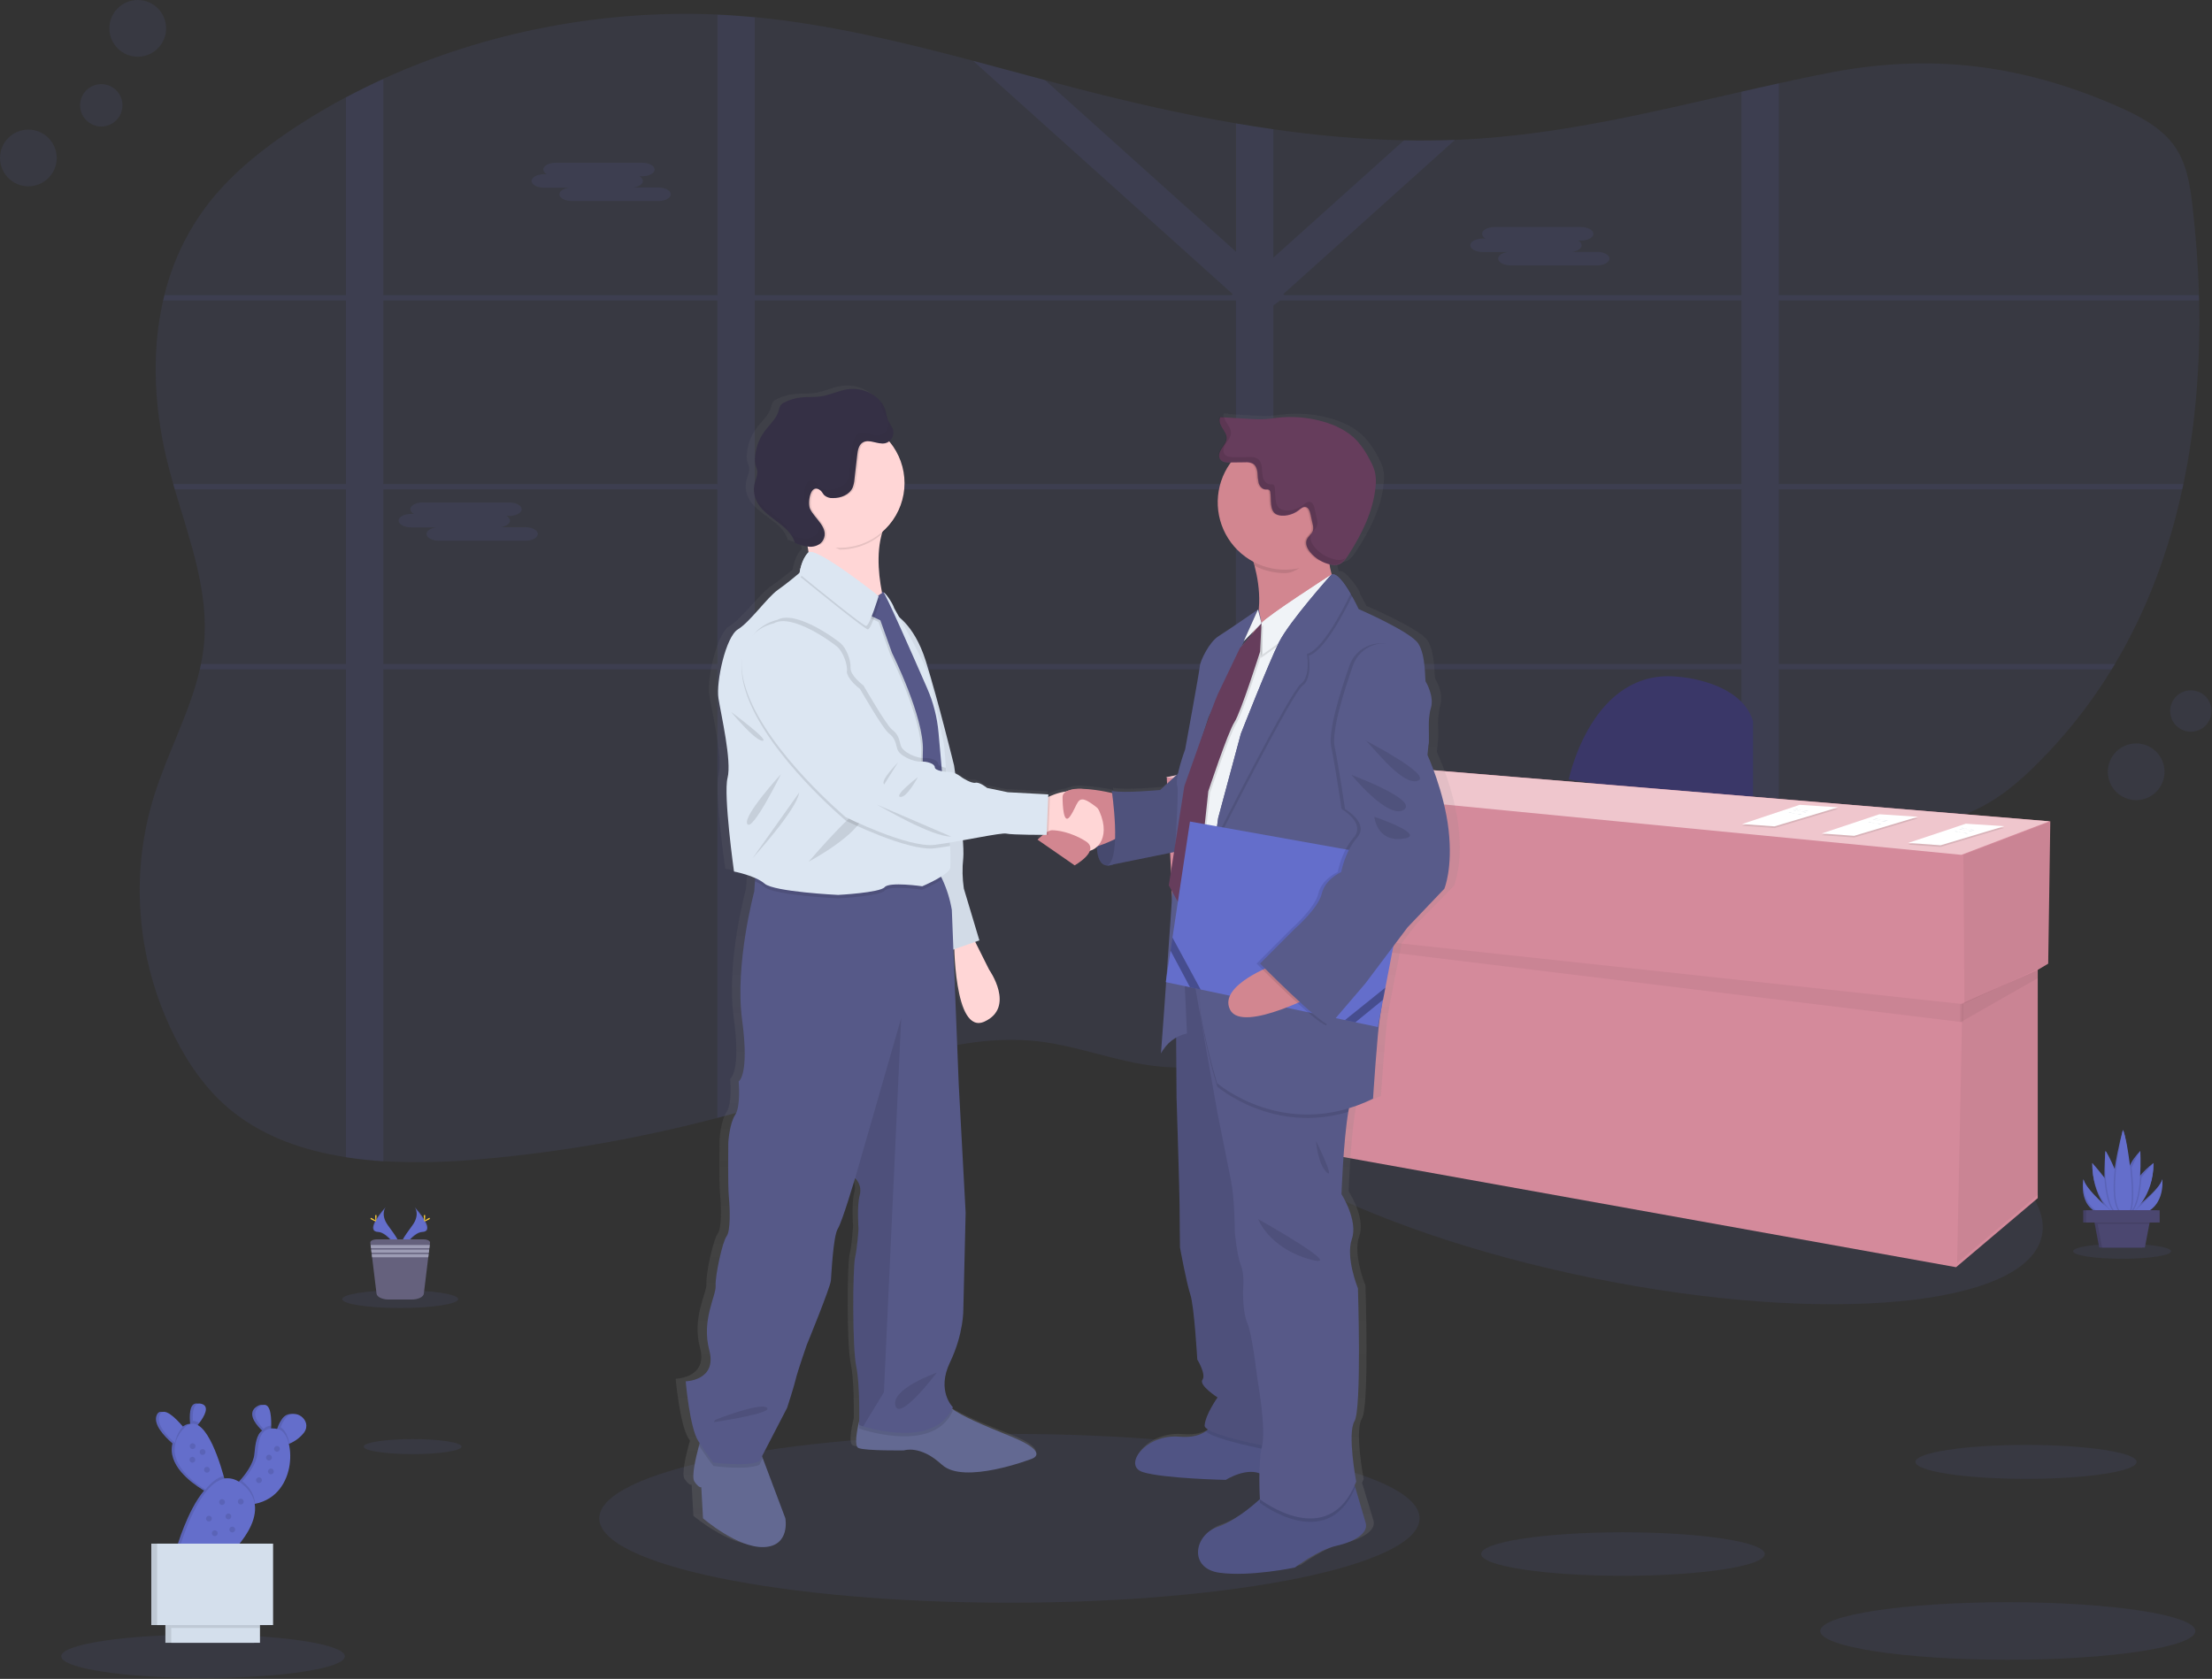 <svg xmlns="http://www.w3.org/2000/svg" width="1092" height="829" fill="none" viewBox="0 0 1092 829"><rect x="0" y="0" width="1092" height="829" fill="#333333" stroke="none"/><g clip-path="url(#clip0)"><path fill="#646ECB" d="M1077.89 239.01C1077.7 239.9 1077.52 240.79 1077.31 241.67C1070.75 271.92 1060.03 301.07 1044.09 327.84C1043.56 328.73 1043.03 329.62 1042.49 330.51C1031.98 347.734 1019.4 363.608 1005.04 377.78C997.1 385.62 988.44 393.07 978.14 398.44C963.71 405.98 946.84 409.04 930.26 411.54C913.04 414.15 895.58 416.33 878.17 418.68C871.983 419.5 865.833 420.37 859.72 421.29C842.9 423.78 826.2 426.66 809.9 430.48C789.75 435.19 770.22 441.36 751.77 450.04C750.297 450.707 748.84 451.413 747.4 452.16C745.96 452.88 744.51 453.61 743.09 454.35C741.67 455.09 740.27 455.83 738.88 456.59C738.16 456.98 737.44 457.37 736.73 457.78C736.02 458.19 735.32 458.55 734.63 458.95C732.55 460.11 730.51 461.3 728.47 462.5L728.39 462.55C727.04 463.34 725.71 464.15 724.39 464.96C716.85 469.54 709.47 474.32 702.09 479.13L697.45 482.13L690.26 486.78C688.86 487.69 687.43 488.6 686.02 489.5C685.02 490.16 684.02 490.82 682.93 491.5C677.69 494.8 672.38 498.04 666.93 501.13C665.64 501.87 664.34 502.61 663.03 503.33C652.019 509.473 640.504 514.665 628.61 518.85L628.45 518.91C622.466 520.997 616.362 522.72 610.17 524.07C606.6 524.85 603.02 525.49 599.4 525.98C589.723 527.352 579.911 527.49 570.2 526.39C551.13 524.18 533.26 516.86 514.2 514.39C474.96 509.39 436.85 525.5 399.95 538.12C390.877 541.22 381.737 544.123 372.53 546.83C366.41 548.64 360.27 550.35 354.08 552C316.156 562.02 277.451 568.807 238.38 572.29C222.047 573.89 205.617 574.255 189.23 573.38C183 573 176.84 572.38 170.79 571.38C150.09 568.18 130.79 561.47 115.21 549.18C102.45 539.09 93.32 525.94 86.37 512.18C79.256 498.139 74.232 483.134 71.46 467.64C71.08 465.53 70.74 463.41 70.46 461.29C69.96 457.663 69.587 454.017 69.34 450.35C67.995 430.806 70.328 411.183 76.22 392.5C82.82 371.58 93.82 351.5 98.66 330.42C98.86 329.527 99.05 328.637 99.23 327.75C99.891 324.548 100.382 321.314 100.7 318.06C103.17 292.16 93.7 266.91 86.27 241.58C86.01 240.7 85.75 239.81 85.5 238.92C84.7 236.107 83.933 233.297 83.2 230.49C76.32 203.71 74.41 175.04 80.54 148.31C80.73 147.42 80.96 146.53 81.18 145.65C85.284 128.754 93.001 112.947 103.8 99.32C115.28 84.92 130.35 72.93 146.45 62.4C154.297 57.267 162.41 52.47 170.79 48.01C176.79 44.81 182.937 41.78 189.23 38.92C239.68 15.92 297.23 4.69 354.14 7.17C357.14 7.3 360.14 7.46 363.14 7.68C366.14 7.9 369.42 8.16 372.56 8.45C409.22 12.01 444.89 20.6 480.31 29.99C492.18 33.14 504.03 36.37 515.87 39.54C521.14 40.94 526.4 42.34 531.67 43.7C557.48 50.37 583.67 56.41 610.19 60.92C616.33 61.98 622.477 62.947 628.63 63.82C649.995 66.96 671.532 68.787 693.12 69.29C701.513 69.457 709.91 69.383 718.31 69.07C722.55 68.917 726.793 68.687 731.04 68.38C774.89 65.29 817.27 54.95 859.72 45.29C865.86 43.89 872.01 42.51 878.17 41.15C886.25 39.37 894.33 37.65 902.45 36.06C952.98 26.13 998.02 31.84 1045 52.33C1055.68 56.98 1066.35 62.6 1072.89 71.33C1079.43 80.06 1081.07 90.78 1082.29 101.13C1084.02 115.87 1085.15 130.8 1085.58 145.81C1085.58 146.69 1085.58 147.58 1085.64 148.47C1086.32 178.79 1084.06 209.4 1077.89 239.01Z" opacity=".1"/><path fill="#646ECB" d="M742.71 327.842H739.41V329.022V330.512H743.15L742.71 327.842ZM705.28 327.842C705.275 327.865 705.275 327.889 705.28 327.912C705.19 328.642 705.09 329.372 704.99 330.112V330.312V330.512H733.59V330.352L735.59 327.842H705.28ZM628.63 327.842V241.672H661.53C661.18 241.442 660.82 241.202 660.45 240.982L659.97 240.672L659.35 240.292C658.99 240.082 658.63 239.872 658.25 239.672C657.87 239.472 657.64 239.332 657.32 239.162L657.1 239.042H657.05H628.63V234.292L627.86 234.592L627.05 234.972H626.99L626.82 235.062L626.31 235.332L625.8 235.602C625.3 235.872 624.8 236.172 624.3 236.482L623.82 236.802L622.82 237.442C621.53 238.302 620.26 239.202 618.95 240.042C618.62 240.252 618.29 240.462 617.95 240.652C617.24 241.072 616.51 241.472 615.76 241.832C615.44 241.992 615.13 242.132 614.76 242.262L614.22 242.472L613.72 242.642C612.547 243.05 611.343 243.364 610.12 243.582V327.822H560.79C560.79 327.922 560.86 328.002 560.89 328.102C561.16 328.902 561.43 329.692 561.69 330.492H610.19V422.852C610.443 422.852 610.693 422.852 610.94 422.852L611.81 422.902L613.38 422.992L615.89 423.292L617.04 423.402L618.29 423.532H618.48L620.69 423.802L621.16 423.862L622.23 424.012L623.76 424.232L627.43 424.072L627.93 424.162C628.13 424.162 628.34 424.222 628.55 424.262V330.512H704.89V330.312V330.112C704.99 329.372 705.09 328.642 705.18 327.912C705.175 327.889 705.175 327.865 705.18 327.842H628.63ZM742.71 327.842H739.41V329.022V330.512H743.15L742.71 327.842ZM703.22 327.842C703.1 328.732 702.99 329.622 702.87 330.512H734.76L736.93 327.842H703.22ZM628.63 327.842V241.672H661.53C661.18 241.442 660.82 241.202 660.45 240.982L659.97 240.672L659.35 240.292C658.99 240.082 658.63 239.872 658.25 239.672C657.87 239.472 657.64 239.332 657.32 239.162L657.1 239.042H657.03H628.63V234.292L627.86 234.592L627.05 234.972H626.99L626.82 235.062L626.31 235.332L625.8 235.602C625.3 235.872 624.8 236.172 624.3 236.482L623.82 236.802L622.82 237.442C621.53 238.302 620.26 239.202 618.95 240.042C618.62 240.252 618.29 240.462 617.95 240.652C617.24 241.072 616.51 241.472 615.76 241.832C615.44 241.992 615.13 242.132 614.76 242.262L614.22 242.472L613.72 242.642C612.547 243.05 611.343 243.364 610.12 243.582V327.822H560.79C560.79 327.922 560.86 328.002 560.89 328.102C561.16 328.892 561.44 329.692 561.7 330.492H610.19V422.842H610.94L611.81 422.892L613.38 422.982L615.89 423.292L617.04 423.402L618.29 423.532H618.48L620.69 423.802L621.16 423.862L622.23 424.012L623.76 424.232L627.43 424.072L627.93 424.162C628.13 424.162 628.34 424.222 628.55 424.262V330.512H702.89C703.01 329.622 703.12 328.732 703.24 327.842H628.63ZM878.17 148.402H1085.64C1085.64 147.512 1085.64 146.622 1085.58 145.742H878.17V41.122C872.01 42.455 865.86 43.835 859.72 45.262V145.742H634.08L633.51 145.232L634.37 144.472L718.3 69.052C709.9 69.372 701.503 69.445 693.11 69.272L628.62 127.212V63.822C622.46 62.948 616.313 61.982 610.18 60.922V124.292L515.89 39.542C504.05 36.372 492.2 33.142 480.33 29.992L608.56 145.232L607.99 145.742H372.59V8.542C369.45 8.248 366.31 7.992 363.17 7.772C360.17 7.552 357.17 7.392 354.17 7.262V145.742H189.23V39.012C183.003 41.865 176.857 44.895 170.79 48.102V145.742H81.18C80.96 146.622 80.73 147.512 80.54 148.402H170.79V239.012H85.5C85.75 239.902 86.01 240.792 86.27 241.672H170.79V327.842H99.23C99.05 328.728 98.86 329.618 98.66 330.512H170.79V571.442C176.79 572.372 183 573.022 189.23 573.442V330.512H354.14V552.042C360.33 550.392 366.47 548.682 372.59 546.872V330.512H610.19V524.062C616.382 522.712 622.486 520.989 628.47 518.902L628.63 518.842V330.512H859.72V421.292C865.853 420.392 872.003 419.528 878.17 418.702V330.512H1042.49C1043.03 329.622 1043.56 328.732 1044.09 327.842H878.17V241.672H1077.31C1077.52 240.792 1077.7 239.902 1077.89 239.012H878.17V148.402ZM189.23 148.402H354.14V239.012H189.23V148.402ZM189.23 327.842V241.672H354.14V327.842H189.23ZM372.59 148.402H610.19V239.012H372.59V148.402ZM372.59 327.842V241.672H610.19V327.842H372.59ZM859.72 327.842H628.63V241.672H859.72V327.842ZM859.72 239.012H628.63V150.832L631.87 148.402H859.72V239.012ZM705.28 327.842C705.275 327.865 705.275 327.889 705.28 327.912C705.19 328.642 705.09 329.372 704.99 330.112V330.312V330.512H733.59V330.352L735.59 327.842H705.28ZM742.71 327.842H739.41V329.022V330.512H743.15L742.71 327.842ZM628.63 327.842V241.672H661.53C661.18 241.442 660.82 241.202 660.45 240.982L659.97 240.672L659.35 240.292C658.99 240.082 658.63 239.872 658.25 239.672C657.87 239.472 657.64 239.332 657.32 239.162L657.1 239.042H657.05H628.63V234.292L627.86 234.592L627.05 234.972H626.99L626.82 235.062L626.31 235.332L625.8 235.602C625.3 235.872 624.8 236.172 624.3 236.482L623.82 236.802L622.82 237.442C621.53 238.302 620.26 239.202 618.95 240.042C618.62 240.252 618.29 240.462 617.95 240.652C617.24 241.072 616.51 241.472 615.76 241.832C615.44 241.992 615.13 242.132 614.76 242.262L614.22 242.472L613.72 242.642C612.547 243.05 611.343 243.364 610.12 243.582V327.822H560.79C560.79 327.922 560.86 328.002 560.89 328.102C561.16 328.902 561.43 329.692 561.69 330.492H610.19V422.852C610.443 422.852 610.693 422.852 610.94 422.852L611.81 422.902L613.38 422.992L615.89 423.292L617.04 423.402L618.29 423.532H618.48L620.69 423.802L621.16 423.862L622.23 424.012L623.76 424.232L627.43 424.072L627.93 424.162C628.13 424.162 628.34 424.222 628.55 424.262V330.512H704.89V330.312V330.112C704.99 329.372 705.09 328.642 705.18 327.912C705.175 327.889 705.175 327.865 705.18 327.842H628.63Z" opacity=".1"/><path fill="#646ECB" d="M268.52 86.022H269.95C269.479 85.822 269.068 85.502 268.761 85.092C268.454 84.683 268.26 84.2 268.2 83.692V83.692C268.2 81.852 270.95 80.352 274.31 80.352H317.07C320.43 80.352 323.17 81.852 323.17 83.692C323.17 85.522 320.43 87.032 317.07 87.032H315.64C316.112 87.228 316.523 87.546 316.83 87.954C317.138 88.362 317.331 88.844 317.39 89.352C317.39 90.922 315.39 92.242 312.72 92.592H325.03C328.38 92.592 331.13 94.092 331.13 95.932C331.13 97.772 328.38 99.272 325.03 99.272H282.26C278.91 99.272 276.16 97.762 276.16 95.932C276.16 94.362 278.16 93.052 280.83 92.692H268.52C265.16 92.692 262.42 91.192 262.42 89.352C262.42 87.512 265.16 86.022 268.52 86.022Z" opacity=".1"/><path fill="#646ECB" d="M731.96 117.791H733.39C732.92 117.59 732.512 117.269 732.207 116.86C731.901 116.451 731.709 115.968 731.65 115.461V115.461C731.65 113.621 734.39 112.121 737.75 112.121H780.51C783.87 112.121 786.62 113.621 786.62 115.461C786.62 117.291 783.87 118.791 780.51 118.791H779.09C779.559 118.992 779.968 119.313 780.273 119.722C780.579 120.131 780.771 120.614 780.83 121.121C780.83 122.691 778.83 124.011 776.16 124.361H788.47C791.83 124.361 794.57 125.861 794.57 127.701C794.57 129.541 791.83 131.041 788.47 131.041H745.71C742.35 131.041 739.6 129.531 739.6 127.701C739.6 126.131 741.6 124.811 744.27 124.461H731.96C728.61 124.461 725.86 122.961 725.86 121.121C725.86 119.281 728.61 117.791 731.96 117.791Z" opacity=".1"/><path fill="#646ECB" d="M202.89 253.748H204.31C203.84 253.548 203.431 253.227 203.126 252.818C202.82 252.409 202.628 251.926 202.57 251.418V251.418C202.57 249.588 205.32 248.078 208.67 248.078H251.44C254.79 248.078 257.54 249.588 257.54 251.418C257.54 253.258 254.79 254.758 251.44 254.758H250.01C250.481 254.955 250.89 255.273 251.196 255.681C251.502 256.089 251.693 256.571 251.75 257.078C251.75 258.648 249.75 259.968 247.08 260.318H259.39C262.75 260.318 265.5 261.828 265.5 263.658C265.5 265.488 262.75 266.998 259.39 266.998H216.67C213.31 266.998 210.57 265.498 210.57 263.658C210.57 262.098 212.57 260.778 215.24 260.418H202.89C199.53 260.418 196.78 258.918 196.78 257.078C196.78 255.238 199.57 253.748 202.89 253.748Z" opacity=".1"/><path fill="#646ECB" d="M1008.04 610.103C1015.23 574.953 927.278 527.296 811.607 503.657C695.936 480.018 596.343 489.35 589.159 524.5C581.976 559.65 669.923 607.307 785.594 630.946C901.265 654.585 1000.86 645.253 1008.04 610.103Z" opacity=".1"/><path fill="#3A3768" d="M774.45 384.881C774.45 384.881 785.82 329.071 829.23 334.241C829.23 334.241 859.23 336.301 865.4 355.941V399.351L774.45 384.881Z"/><path fill="#D48A9B" d="M1012.18 405.562L625.61 373.512L576 383.852L579.1 453.102L582.48 453.512L586.33 557.502L965.66 625.712L1005.98 591.602V478.872L1011.14 475.842L1012.18 405.562Z"/><path fill="#000" d="M1012.7 405.559L1011.66 475.839L969.8 495.479L969.28 422.089L1012.7 405.559Z" opacity=".05"/><path fill="#000" d="M1005.98 478.941L1006.49 589.541L966.18 623.651L968.77 495.481L1005.98 478.941Z" opacity=".05"/><path fill="#000" d="M583 457.649L969.08 504.759L969.28 495.819L582.71 454.129L583 457.649Z" opacity=".05"/><path fill="#000" d="M1005.98 483.001V478.941L967.73 495.821V504.781L1005.98 483.001Z" opacity=".05"/><path fill="#EFC6CD" d="M575.48 383.852L625.09 373.512L1011.66 405.562L968.25 422.092L575.48 383.852Z"/><path fill="#000" d="M970.48 407.551L989.45 408.791L958.01 418.201L942 417.051L970.48 407.551Z" opacity=".1"/><path fill="#fff" d="M970.48 406.719L989.45 407.959L958.01 417.379L942 416.219L970.48 406.719Z"/><path fill="#D3DAE1" d="M968.21 408.849C968.96 408.529 969.75 409.139 970.55 409.289C971.01 409.379 971.48 409.289 971.94 409.379C972.87 409.499 973.79 410.119 974.68 409.809"/><path fill="#D3DAE1" d="M967.23 409.421C967.97 409.101 968.77 409.701 969.57 409.861C970.03 409.941 970.5 409.861 970.96 409.941C971.89 410.071 972.81 410.691 973.7 410.381"/><path fill="#D3DAE1" d="M964.97 410.561C965.72 410.241 966.52 410.841 967.32 410.991C967.77 411.081 968.25 410.991 968.7 411.081C969.64 411.211 970.56 411.831 971.44 411.511"/><path fill="#000" d="M888.48 398.211L907.45 399.461L876.01 408.871L860 407.711L888.48 398.211Z" opacity=".1"/><path fill="#fff" d="M888.48 397.391L907.45 398.631L876.01 408.041L860 406.891L888.48 397.391Z"/><path fill="#D3DAE1" d="M886.21 399.518C886.96 399.198 887.75 399.798 888.55 399.958C889.01 400.038 889.48 399.958 889.94 400.038C890.87 400.168 891.79 400.788 892.68 400.478"/><path fill="#D3DAE1" d="M885.23 400.089C885.97 399.769 886.77 400.369 887.57 400.519C888.03 400.609 888.5 400.519 888.96 400.609C889.89 400.739 890.81 401.359 891.7 401.039"/><path fill="#D3DAE1" d="M882.97 401.22C883.72 400.9 884.52 401.51 885.32 401.66C885.77 401.75 886.25 401.66 886.7 401.75C887.64 401.87 888.56 402.5 889.44 402.18"/><path fill="#000" d="M927.81 402.879L946.79 404.119L915.35 413.539L899.33 412.379L927.81 402.879Z" opacity=".1"/><path fill="#fff" d="M927.81 402.059L946.79 403.299L915.35 412.709L899.33 411.549L927.81 402.059Z"/><path fill="#D3DAE1" d="M925.54 404.19C926.29 403.87 927.09 404.47 927.89 404.62C928.34 404.71 928.81 404.62 929.27 404.71C930.2 404.83 931.13 405.46 932.01 405.14"/><path fill="#D3DAE1" d="M924.56 404.752C925.31 404.432 926.11 405.042 926.91 405.192C927.36 405.282 927.83 405.192 928.29 405.282C929.22 405.402 930.15 406.032 931.03 405.712"/><path fill="#D3DAE1" d="M922.31 405.889C923.05 405.569 923.85 406.169 924.65 406.329C925.11 406.409 925.58 406.329 926.04 406.409C926.97 406.539 927.89 407.159 928.78 406.849"/><path fill="#646ECB" d="M498.32 791.38C610.147 791.38 700.8 772.719 700.8 749.7C700.8 726.68 610.147 708.02 498.32 708.02C386.493 708.02 295.84 726.68 295.84 749.7C295.84 772.719 386.493 791.38 498.32 791.38Z" opacity=".1"/><path fill="url(#paint0_linear)" d="M720.05 408.378C717.89 389.398 709.34 371.288 709.34 371.288L709.99 364.888C709.99 364.888 710.13 361.688 709.92 356.888C709.943 353.891 710.336 350.909 711.09 348.008C712.84 342.458 708.9 335.638 708.46 335.008C708.02 334.378 708.68 322.208 704.74 316.238C700.8 310.268 674.56 299.168 674.56 299.168C674.56 299.168 673.15 296.218 671.16 292.768L671.34 292.418C669.712 289.465 667.694 286.743 665.34 284.328C663.73 282.608 662.18 281.628 660.93 282.108C660.422 280.448 660.034 278.754 659.77 277.038C660.03 277.108 660.3 277.178 660.56 277.228C661.643 277.479 662.766 277.506 663.86 277.308C666.3 276.758 667.92 274.568 669.28 272.508C676.06 262.208 681.9 250.908 683.09 238.718C683.41 236.23 683.291 233.705 682.74 231.258C682.178 229.356 681.392 227.526 680.4 225.808C678.647 222.283 676.427 219.01 673.8 216.078C669.13 211.158 662.69 208.148 656.07 206.368C648.612 204.363 640.843 203.782 633.17 204.658C631.17 204.888 629.17 205.218 627.17 205.348C624.633 205.46 622.092 205.416 619.56 205.218L606.47 204.458L606.41 204.258L604.23 204.128C603.37 205.838 604.23 207.868 605.3 209.468C606.37 211.068 607.6 212.738 607.51 214.628C607.42 216.518 606.05 218.038 604.98 219.628C603.91 221.218 603.1 223.298 604.17 224.858C604.321 225.074 604.499 225.269 604.7 225.438C605.83 226.608 607.8 226.738 609.51 226.718H609.81C605.504 232.39 603.175 239.317 603.18 246.438C603.209 252.524 604.912 258.484 608.103 263.666C611.294 268.848 615.849 273.052 621.27 275.818C621.46 276.468 621.65 277.138 621.83 277.818C623.812 284.842 624.523 292.164 623.93 299.438L623.7 299.938L623.56 299.408C623.56 299.408 608.14 309.868 603.56 312.638C598.98 315.408 594.38 324.798 594.16 327.358C593.94 329.918 586.72 368.528 586.72 368.528C585.253 372.418 584.043 376.399 583.1 380.448L573.89 388.538C573.89 388.538 554.89 390.248 549.39 388.968L549.55 390.028C544.7 388.921 539.76 388.251 534.79 388.028C532.076 387.679 529.317 388.048 526.79 389.098L526.6 389.188L526.45 389.258C523.555 389.654 520.728 390.448 518.05 391.618C517.73 391.748 517.44 391.878 517.16 392.008L517.22 390.698L496.66 389.638L486.16 387.508C486.16 387.508 482.44 384.508 480.25 384.948C478.06 385.388 473.47 382.388 473.47 382.388C472.423 381.567 471.29 380.863 470.09 380.288C469.74 377.868 469.52 376.398 469.52 376.398C469.52 376.398 461.35 343.978 455.23 324.918C451.13 312.188 445.23 305.918 441.75 303.188C440.2 300.488 439.18 298.748 439.18 298.748C438.51 296.408 434.83 291.138 433.89 291.008C433.74 290.768 433.63 290.648 433.57 290.648C433.369 290.627 433.166 290.658 432.98 290.738C431.26 282.178 430.26 271.448 432.89 262.098C436.49 259.139 439.392 255.421 441.387 251.21C443.382 246.998 444.421 242.398 444.43 237.738C444.43 237.598 444.43 237.458 444.43 237.318C444.43 237.178 444.43 237.028 444.43 236.888C444.428 229.456 441.796 222.265 437 216.588L436.66 216.208C436.751 216.144 436.838 216.073 436.92 215.998C437.671 215.389 438.244 214.587 438.577 213.679C438.909 212.77 438.99 211.789 438.81 210.838C438.36 208.918 436.86 207.408 436.09 205.588C435.628 204.187 435.257 202.757 434.98 201.308C434.391 199.25 433.31 197.366 431.83 195.818L431.98 196.218C428.06 191.808 421.32 189.618 415.25 190.598C410.74 191.318 406.54 193.418 402.01 194.068C398.76 194.528 395.45 194.228 392.18 194.558C389.146 194.87 386.193 195.724 383.46 197.078C382.746 197.382 382.113 197.847 381.61 198.438C381.145 199.229 380.833 200.101 380.69 201.008C379.58 205.058 376.06 207.948 373.51 211.328C370.597 215.19 368.911 219.837 368.67 224.668C368.57 225.896 368.689 227.132 369.02 228.318C369.24 229.028 369.58 229.698 369.74 230.418C370.24 232.618 369.09 234.808 368.53 236.988C367.825 239.769 368.075 242.706 369.24 245.328C373.19 254.168 386.16 257.118 388.86 266.398C390.926 267.348 393.108 268.02 395.35 268.398C395.53 269.318 395.69 270.248 395.82 271.188C395.759 271.214 395.702 271.247 395.65 271.288C392.15 274.698 391.28 281.288 391.28 281.288L390.86 281.628C389.43 282.808 384.54 286.768 380.12 289.818C374.87 293.448 366.12 305.608 360 309.238C353.88 312.868 348.84 335.238 350.16 343.368C351.48 351.498 356.94 374.298 354.75 382.618C352.56 390.938 358.03 428.908 358.03 428.908C361.701 429.607 365.292 430.672 368.75 432.088L368.64 433.748L368.31 438.748C368.31 438.748 358.4 474.588 362.19 502.178C365.98 529.768 360.44 532.608 360.44 532.608C360.44 532.608 361.6 544.838 358.69 549.108C355.78 553.378 355.19 562.758 355.19 562.758C355.19 562.758 354.9 583.808 355.48 589.758C356.06 595.708 356.35 606.548 354.31 609.108C352.27 611.668 348.48 628.438 348.77 633.558C349.06 638.678 341.48 650.348 345.56 665.418C349.64 680.488 333.56 680.778 333.56 680.778C333.56 680.778 335.61 703.778 339.98 710.358L340.62 711.298C340.51 711.678 340.4 712.078 340.28 712.508C338.63 718.508 336.37 727.978 337.94 730.268C340.27 733.688 341.44 733.108 341.44 733.108L342.31 748.468C342.31 748.468 359.81 763.258 373.23 762.698C386.65 762.138 384.02 748.468 384.02 748.468L372.59 718.828L372.2 717.828L384.9 693.828C384.9 693.828 388.4 683.308 389.27 679.608C390.14 675.908 394.89 662.798 394.89 662.798C394.89 662.798 406.89 634.358 407.14 630.938C407.39 627.518 408.31 609.048 410.64 605.338C412.97 601.628 419.39 580.338 419.39 580.338L419.55 580.478C420.639 581.548 421.417 582.894 421.801 584.371C422.185 585.849 422.16 587.403 421.73 588.868C420.26 594.268 421.14 605.358 421.14 605.358C421.14 605.358 420.56 614.748 419.39 619.588C418.22 624.428 417.94 663.958 419.98 673.338C421.61 680.848 421.56 694.908 421.48 700.228C420.11 705.878 418.91 712.898 421.14 713.728C424.94 715.158 444.19 714.868 444.19 714.868C444.19 714.868 452.35 712.018 463.44 721.978C474.53 731.938 508.64 719.138 508.64 719.138C508.64 719.138 519.14 716.288 498.43 708.048C483.98 702.298 474.65 698.468 468.55 694.368C468.69 694.098 468.84 693.828 468.97 693.538C468.97 693.538 460.51 685.538 467.51 671.358C474.51 657.178 474.22 645.188 474.22 645.188L475.39 597.398L471.89 533.958L469.18 467.378L469.66 467.218C470.12 479.458 472.51 508.598 485.02 502.948C500.77 495.838 487.35 477.348 487.35 477.348L480.28 463.568L482.39 462.848L474.48 437.288C473.721 432.299 473.62 427.233 474.18 422.218C474.337 419.284 474.276 416.343 474 413.418C484.36 411.608 494.28 409.688 496.06 410.128C498.16 410.638 509.91 410.738 514.53 410.758C513.02 411.938 511.81 413.108 511.81 413.108L530.62 425.768C530.62 425.768 537 422.278 538.33 418.578C539.639 418.247 540.847 417.602 541.85 416.698C542.05 421.068 543.21 425.798 547.25 425.908C548.26 425.929 549.263 425.731 550.19 425.328L580.95 419.238L578.31 435.728L580.15 438.998C579.22 452.908 578.15 467.678 577.21 480.668L576.78 483.508L577 483.558C575.54 503.558 574.37 518.708 574.37 518.708C576.093 515.425 578.766 512.738 582.04 510.998L582.24 540.678C582.24 540.678 583.78 587.608 583.78 594.008C583.78 600.408 583.99 614.698 583.99 614.698C583.99 614.698 587.28 632.188 589.24 637.948C591.2 643.708 592.74 669.948 592.74 669.948C592.74 669.948 597.34 677.198 595.37 679.948C593.4 682.698 603.03 688.688 603.03 688.688C603.03 688.688 596.9 697.008 596.46 702.558C596.41 703.198 597.04 703.878 598.18 704.558C597.82 704.848 597.45 705.138 597.04 705.418C594.2 707.318 590.04 708.638 583.78 708.098C566.71 706.598 554.68 722.388 565.18 725.588C575.68 728.788 607.18 729.428 607.18 729.428C607.18 729.428 616.72 723.478 624.18 726.158C624.07 732.418 624.38 738.158 624.43 738.918L624.34 738.988C619.88 742.988 611.34 749.868 603 752.678C591 756.728 588.34 773.158 603.87 775.288C619.4 777.418 642.15 772.728 642.15 772.728C642.15 772.728 653.96 763.988 662.93 762.068C671.9 760.148 679.56 755.878 678.03 750.758C677.03 747.488 674.46 738.918 672.72 733.158C672.62 732.811 672.52 732.478 672.42 732.158C672.69 731.558 672.96 730.938 673.21 730.298C673.21 730.298 668.62 706.408 672.34 700.438C676.06 694.468 674.09 634.728 674.09 634.728C674.09 634.728 667.74 619.588 671.03 610.418C674.32 601.248 665.78 588.228 665.78 588.228C665.78 588.228 666.71 562.138 669.21 547.598C669.323 546.978 669.433 546.378 669.54 545.798C673.726 544.556 677.805 542.981 681.74 541.088C681.74 541.088 683.93 508.228 685.24 500.768C685.37 500.068 685.55 498.938 685.77 497.468L686.77 492.198L687.95 486.198L691.95 465.748L699.17 456.408L717.77 437.408C717.77 437.408 722.24 427.368 720.05 408.378ZM433.21 291.048L433.07 291.148C433.049 291.076 433.032 291.002 433.02 290.928C433.078 290.976 433.142 291.016 433.21 291.048V291.048ZM616.98 314.338L616.26 315.908L618.89 313.288L615.32 317.288L616.52 314.768L616.98 314.338ZM599.22 351.038C598.53 352.868 597.79 354.848 597.02 356.908L598.43 352.698L599.22 351.038Z"/><path fill="#585B8A" d="M541.83 410.868C541.83 410.868 539.38 427.178 546.73 427.388C554.08 427.598 558.99 414.808 558.99 414.808L555.99 404.578L541.83 410.868Z"/><path fill="#000" d="M541.83 410.868C541.83 410.868 539.38 427.178 546.73 427.388C554.08 427.598 558.99 414.808 558.99 414.808L555.99 404.578L541.83 410.868Z" opacity=".2"/><path fill="#636992" d="M377.2 763.912C364.12 764.482 347.06 749.702 347.06 749.702L346.21 734.352C346.21 734.352 345.08 734.922 342.8 731.512C341.27 729.222 343.47 719.732 345.08 713.762C345.86 710.842 346.5 708.762 346.5 708.762L375.2 716.442L376.57 720.072L387.71 749.692C387.71 749.692 390.27 763.342 377.2 763.912Z"/><path fill="#636992" d="M509.07 720.43C509.07 720.43 475.82 733.22 465.07 723.27C454.32 713.32 446.31 716.16 446.31 716.16C446.31 716.16 427.55 716.45 423.85 715.02C421.67 714.19 422.85 707.08 424.21 701.42C425.13 697.51 426.13 694.28 426.13 694.28C426.13 694.28 458.81 683.19 463.93 690.01C465.468 692.014 467.306 693.768 469.38 695.21C475.3 699.49 484.55 703.37 499.18 709.34C519.3 717.58 509.07 720.43 509.07 720.43Z"/><path fill="#FFD6D6" d="M479.23 460.641L488.32 478.831C488.32 478.831 501.4 497.311 486.05 504.411C470.7 511.511 470.99 463.491 470.99 463.491L479.23 460.641Z"/><path fill="#DCE6F2" d="M441.14 302.898C441.14 302.898 451.09 307.448 457.06 326.488C463.03 345.528 470.99 377.938 470.99 377.938C470.99 377.938 476.39 414.598 475.53 423.698C474.983 428.71 475.08 433.771 475.82 438.758L483.49 464.338L468.14 469.738L444.55 379.358L441.14 302.898Z"/><path fill="#000" d="M441.14 302.898C441.14 302.898 451.09 307.448 457.06 326.488C463.03 345.528 470.99 377.938 470.99 377.938C470.99 377.938 476.39 414.598 475.53 423.698C474.983 428.71 475.08 433.771 475.82 438.758L483.49 464.338L468.14 469.738L444.55 379.358L441.14 302.898Z" opacity=".05"/><path fill="#000" d="M375.2 716.451L376.57 720.081L374.89 723.291C368.35 726.131 352.15 723.861 352.15 723.861C352.15 723.861 349.15 720.051 345.05 713.781C345.83 710.861 346.47 708.781 346.47 708.781L375.2 716.451Z" opacity=".1"/><path fill="#000" d="M470.42 696.55C462.13 715.33 433.95 708.36 426.12 706.01C424.83 705.62 424.12 705.36 424.12 705.36C424.12 705.36 424.17 703.83 424.19 701.42C425.11 697.51 426.11 694.28 426.11 694.28C426.11 694.28 458.79 683.19 463.91 690.01C465.448 692.014 467.286 693.768 469.36 695.21C469.673 695.687 470.028 696.136 470.42 696.55V696.55Z" opacity=".1"/><path fill="#565988" d="M468.99 672.68C462.17 686.88 470.42 694.85 470.42 694.85C462.13 713.62 433.95 706.66 426.12 704.3C424.83 703.92 424.12 703.66 424.12 703.66C424.12 703.66 424.69 684.04 422.7 674.66C420.71 665.28 420.99 625.78 422.13 620.95C423.27 616.12 423.83 606.73 423.83 606.73C423.83 606.73 422.98 595.65 424.4 590.25C424.827 588.791 424.856 587.244 424.483 585.771C424.11 584.297 423.35 582.95 422.28 581.87L422.13 581.72C422.13 581.72 415.88 603.04 413.6 606.72C411.32 610.4 410.48 628.89 410.19 632.3C409.9 635.71 398.25 664.14 398.25 664.14C398.25 664.14 393.71 677.21 392.86 680.9C392.01 684.59 388.59 695.12 388.59 695.12L374.89 721.56C368.35 724.4 352.15 722.13 352.15 722.13C352.15 722.13 349.03 718.13 344.76 711.61C340.49 705.09 338.51 682.06 338.51 682.06C338.51 682.06 354.14 681.77 350.16 666.71C346.18 651.65 353.57 639.99 353.29 634.87C353.01 629.75 356.7 612.99 358.69 610.43C360.68 607.87 360.39 597.07 359.82 591.1C359.25 585.13 359.54 564.1 359.54 564.1C359.54 564.1 360.11 554.72 362.95 550.46C365.79 546.2 364.66 533.97 364.66 533.97C364.66 533.97 370.05 531.13 366.36 503.56C362.67 475.99 372.36 440.18 372.36 440.18L372.69 435.18L373.21 427.08C373.21 427.08 454.5 421.96 461.04 428.21C462.75 429.945 464.153 431.956 465.19 434.16C467.427 438.97 469.008 444.059 469.89 449.29L473.3 535.41L476.71 598.79L475.57 646.54C475.57 646.54 475.82 658.46 468.99 672.68Z"/><path fill="#000" d="M444.89 502.711L436.36 687.451L426.12 704.291C424.83 703.911 424.12 703.651 424.12 703.651C424.12 703.651 424.69 684.031 422.7 674.651C420.71 665.271 420.99 625.771 422.13 620.941C423.27 616.111 423.83 606.721 423.83 606.721C423.83 606.721 422.98 595.641 424.4 590.241C424.827 588.782 424.856 587.235 424.483 585.762C424.11 584.288 423.35 582.941 422.28 581.861L422.42 580.861L444.89 502.711Z" opacity=".1"/><path fill="#000" d="M353.03 701.1C353.03 701.1 375.2 692.29 378.61 695.1C382.02 697.91 352.47 702.2 352.47 702.2L353.03 701.1Z" opacity=".1"/><path fill="#000" d="M462.46 677.789C461.61 678.079 440.01 685.789 442 693.989C443.99 702.189 462.46 677.789 462.46 677.789Z" opacity=".1"/><path fill="#FFD6D6" d="M394.96 257.289C394.96 257.289 402.2 274.769 398.37 283.729C394.54 292.689 439.72 308.029 439.72 308.029C439.72 308.029 426.51 273.919 439.3 254.729C452.09 235.539 394.96 257.289 394.96 257.289Z"/><path fill="#505484" d="M659.5 763.342C650.76 765.262 639.25 774.002 639.25 774.002C639.25 774.002 617.08 778.692 601.94 776.562C586.8 774.432 589.37 758.012 601.09 753.962C609.22 751.162 617.55 744.252 621.9 740.292C623.82 738.522 624.96 737.292 624.96 737.292L667.39 728.762C667.39 728.762 668.08 731.132 669.04 734.402C670.74 740.172 673.25 748.732 674.21 751.992C675.7 757.162 668.24 761.422 659.5 763.342Z"/><path fill="#505484" d="M648.63 730.509C648.63 730.509 630.72 732.429 623.26 728.169C615.8 723.909 605.14 730.729 605.14 730.729C605.14 730.729 574.44 730.089 564.21 726.889C553.98 723.689 565.7 707.889 582.33 709.409C588.39 709.959 592.49 708.629 595.26 706.729C598.154 704.746 600.17 701.722 600.89 698.289L636.89 700.419L641.89 713.179L648.63 730.509Z"/><path fill="#000" d="M642.44 718.999C642.44 718.999 600.6 712.159 595.26 706.729C598.154 704.746 600.17 701.722 600.89 698.289L636.89 700.419L641.89 713.179L642.44 718.999Z" opacity=".1"/><path fill="#575988" d="M580.41 479.622L580.84 542.072C580.84 542.072 582.33 588.972 582.33 595.372C582.33 601.772 582.54 616.042 582.54 616.042C582.54 616.042 585.74 633.522 587.66 639.282C589.58 645.042 591.07 671.282 591.07 671.282C591.07 671.282 595.55 678.532 593.63 681.282C591.71 684.032 601.09 690.022 601.09 690.022C601.09 690.022 595.09 698.342 594.7 703.882C594.31 709.422 642.44 717.292 642.44 717.292L623.69 525.022L608.76 476.852L580.41 479.622Z"/><path fill="#000" d="M580.41 479.622L580.84 542.072C580.84 542.072 582.33 588.972 582.33 595.372C582.33 601.772 582.54 616.042 582.54 616.042C582.54 616.042 585.74 633.522 587.66 639.282C589.58 645.042 591.07 671.282 591.07 671.282C591.07 671.282 595.55 678.532 593.63 681.282C591.71 684.032 601.09 690.022 601.09 690.022C601.09 690.022 595.09 698.342 594.7 703.882C594.31 709.422 642.44 717.292 642.44 717.292L623.69 525.022L608.76 476.852L580.41 479.622Z" opacity=".1"/><path fill="#000" d="M669.04 734.452C655.11 767.662 621.98 742.032 621.98 742.032C621.98 742.032 621.98 741.392 621.9 740.292C623.82 738.522 624.96 737.292 624.96 737.292L667.39 728.762C667.39 728.762 668.08 731.182 669.04 734.452Z" opacity=".1"/><path fill="#575988" d="M669.52 731.582C655.87 766.582 621.98 740.322 621.98 740.322C621.98 740.322 620.91 722.202 623.05 713.892C625.19 705.582 620.7 680.632 620.7 680.632C620.7 680.632 618.14 658.462 615.8 653.352C613.46 648.242 613.67 638.002 613.67 637.152C613.67 636.302 614.52 629.472 612.6 624.782C610.68 620.092 609.6 608.582 609.6 608.582C609.6 608.582 609.6 592.382 607.68 582.792L601.07 549.792L589.13 482.212L592.86 481.572L659.69 469.852C659.69 469.852 672.27 533.852 668 540.412C667.08 541.852 666.27 545.002 665.6 549.062C663.16 563.582 662.25 589.652 662.25 589.652C662.25 589.652 670.56 602.652 667.37 611.822C664.18 620.992 670.37 636.122 670.37 636.122C670.37 636.122 672.29 695.812 668.66 701.782C665.03 707.752 669.52 731.582 669.52 731.582Z"/><path fill="#D28690" d="M663.12 295.229C663.12 295.229 602.58 337.859 616.22 316.539C623.57 305.059 622.22 290.439 619.34 279.399C617.884 273.784 615.874 268.327 613.34 263.109C613.34 263.109 664.78 241.229 657.96 260.839C656.362 265.408 655.682 270.247 655.96 275.079C656.369 282.343 658.854 289.337 663.12 295.229V295.229Z"/><path fill="#D28690" d="M554.12 392.861C554.12 392.861 528.54 385.471 524.28 392.721C520.02 399.971 525.56 415.881 533.28 418.441C541 421.001 558.72 409.771 558.72 409.771L554.12 392.861Z"/><path fill="#585B8A" d="M583.4 380.289L572.74 390.099C572.74 390.099 554.19 391.799 548.86 390.519C548.86 390.519 553.77 423.349 546.73 427.399L589.79 418.659L583.4 380.289Z"/><path fill="#000" d="M583.4 380.289L572.74 390.099C572.74 390.099 554.19 391.799 548.86 390.519C548.86 390.519 553.77 423.349 546.73 427.399L589.79 418.659L583.4 380.289Z" opacity=".1"/><path fill="#000" d="M446.54 239.382C446.54 247.869 443.169 256.008 437.168 262.009C431.166 268.01 423.027 271.382 414.54 271.382C398.12 263.492 382.54 257.072 382.54 239.382C382.37 235.076 383.071 230.781 384.601 226.753C386.131 222.725 388.459 219.048 391.445 215.941C394.431 212.835 398.013 210.364 401.978 208.676C405.942 206.987 410.206 206.117 414.515 206.117C418.824 206.117 423.088 206.987 427.053 208.676C431.017 210.364 434.599 212.835 437.585 215.941C440.571 219.048 442.899 222.725 444.429 226.753C445.959 230.781 446.66 235.076 446.49 239.382H446.54Z" opacity=".1"/><path fill="#FFD6D6" d="M446.54 238.521C446.545 246.047 443.892 253.333 439.05 259.094C434.207 264.854 427.486 268.72 420.072 270.009C412.657 271.299 405.026 269.928 398.523 266.14C392.02 262.352 387.064 256.39 384.528 249.304C381.992 242.218 382.04 234.465 384.662 227.411C387.285 220.357 392.314 214.456 398.863 210.748C405.412 207.04 413.059 205.763 420.458 207.143C427.856 208.523 434.529 212.472 439.3 218.291C443.973 223.999 446.531 231.145 446.54 238.521V238.521Z"/><path fill="#000" d="M465.19 434.191C462.024 436.157 458.711 437.876 455.28 439.331C455.28 439.331 439.08 436.981 436.74 439.751C434.4 442.521 413.74 443.591 413.74 443.591C413.74 443.591 382.19 442.101 377.5 438.051C376.05 436.877 374.436 435.92 372.71 435.211L373.23 427.111C373.23 427.111 454.52 421.991 461.06 428.241C462.762 429.977 464.159 431.989 465.19 434.191Z" opacity=".1"/><path fill="#DCE6F2" d="M469.14 428.459C468.5 432.079 455.28 437.619 455.28 437.619C455.28 437.619 439.08 435.279 436.74 438.049C434.4 440.819 413.74 441.889 413.74 441.889C413.74 441.889 382.19 440.389 377.5 436.339C372.81 432.289 362.36 430.339 362.36 430.339C362.36 430.339 357.03 392.399 359.17 384.089C361.31 375.779 355.97 352.959 354.69 344.859C353.41 336.759 358.31 314.379 364.28 310.759C370.25 307.139 378.78 294.979 383.89 291.359C388.2 288.309 392.96 284.359 394.35 283.169L394.76 282.829C394.76 282.829 395.62 276.219 399.03 272.829C402.44 269.439 433.77 294.359 433.77 294.359C433.77 294.359 433.99 296.279 436.12 292.659C436.6 291.849 440.73 297.809 441.45 300.329C441.45 300.329 458.5 330.179 459.57 336.329C460.64 342.479 465.11 362.549 465.96 367.449C466.18 368.709 466.54 373.129 466.96 379.049C467.04 380.209 467.11 381.439 467.2 382.719C467.83 392.539 468.51 405.079 468.92 414.559C468.92 415.639 469.01 416.679 469.04 417.679C469.256 421.268 469.289 424.866 469.14 428.459V428.459Z"/><path fill="#000" d="M360.89 351.5C360.89 351.5 372.61 365.78 376.45 365.78C380.29 365.78 360.89 351.5 360.89 351.5Z" opacity=".1"/><path fill="#000" d="M385.58 382.199C385.58 382.199 366.39 403.089 368.95 406.929C371.51 410.769 385.58 382.199 385.58 382.199Z" opacity=".1"/><path fill="#000" d="M371.51 423.771C371.51 423.771 393.51 399.681 394.51 391.371L371.51 423.771Z" opacity=".1"/><path fill="#000" d="M399.22 425.47C399.22 425.47 424.59 412.04 426.72 401.38C428.85 390.72 399.22 425.47 399.22 425.47Z" opacity=".1"/><path fill="#000" d="M431.41 295.87L427.89 304.39L433.75 307.16L439.51 323.26C439.51 323.26 455.39 355.02 454.75 371.54C454.11 388.06 457.63 412.89 457.63 412.89L466.79 411.19L462.47 362.6C461.797 355.077 459.913 347.712 456.89 340.79C449.57 324.03 435.95 293.09 435.09 293.09C433.92 293.09 434.74 293.52 434.74 293.52L431.41 295.87Z" opacity=".1"/><path fill="#575989" d="M432.26 295.008L428.74 303.538L434.61 306.308L440.36 322.408C440.36 322.408 456.24 354.168 455.6 370.688C454.96 387.208 458.48 412.038 458.48 412.038L467.65 410.338L463.32 361.748C462.655 354.225 460.774 346.859 457.75 339.938C450.43 323.168 436.81 292.238 435.96 292.238C434.78 292.238 435.6 292.668 435.6 292.668L432.26 295.008Z"/><path fill="#FFD6D6" d="M536.07 420.291C531.61 419.951 520.91 414.541 516.66 412.291L514.86 411.291L515.08 394.781C516.131 394.163 517.22 393.612 518.34 393.131C524.02 390.651 535.67 387.281 541.51 398.131C549.39 412.681 541.72 420.671 536.07 420.291Z"/><path fill="#000" d="M439.3 218.29C438.842 218.577 438.338 218.783 437.81 218.9C434.1 219.71 429.88 216.52 426.7 218.57C424.76 219.83 424.31 222.44 424.05 224.74C423.597 228.74 423.143 232.713 422.69 236.66C422.595 238.065 422.298 239.449 421.81 240.77C420.24 244.36 415.93 246.05 412 245.99C410.46 246.099 408.94 245.596 407.77 244.59C407.08 243.89 406.71 242.91 405.95 242.27C400.95 238.08 399.43 248.35 400.75 251.27C402.87 256.04 410.4 260.64 407.24 266.7C406.708 267.685 405.903 268.494 404.92 269.03C400.158 267.538 395.811 264.954 392.225 261.483C388.64 258.012 385.916 253.751 384.272 249.04C382.627 244.329 382.107 239.298 382.753 234.35C383.399 229.402 385.193 224.673 387.992 220.542C390.791 216.411 394.517 212.992 398.873 210.558C403.23 208.124 408.095 206.742 413.08 206.523C418.065 206.304 423.032 207.254 427.585 209.297C432.138 211.34 436.15 214.42 439.3 218.29Z" opacity=".1"/><path fill="#353045" d="M405.1 242.229C405.85 242.859 406.23 243.839 406.92 244.539C408.091 245.544 409.611 246.047 411.15 245.939C415.08 245.999 419.39 244.319 420.95 240.709C421.447 239.394 421.747 238.012 421.84 236.609L423.2 224.689C423.46 222.389 423.9 219.779 425.85 218.519C429.03 216.519 433.25 219.659 436.96 218.849C438.297 218.509 439.455 217.673 440.198 216.51C440.941 215.347 441.213 213.945 440.96 212.589C440.53 210.679 439.07 209.169 438.32 207.349C437.865 205.95 437.501 204.524 437.23 203.079C435.16 195.319 426.05 190.959 418.13 192.259C413.73 192.989 409.64 195.089 405.23 195.729C402.07 196.189 398.84 195.889 395.65 196.229C392.686 196.535 389.804 197.386 387.15 198.739C386.453 199.047 385.837 199.513 385.35 200.099C384.897 200.89 384.592 201.758 384.45 202.659C383.38 206.659 379.94 209.609 377.45 212.979C374.602 216.856 372.954 221.484 372.71 226.289C372.612 227.516 372.727 228.751 373.05 229.939C373.26 230.639 373.59 231.319 373.75 232.039C374.24 234.229 373.12 236.419 372.57 238.599C371.887 241.381 372.132 244.31 373.27 246.939C377.11 255.769 389.76 258.719 392.39 267.989C394.725 269.109 397.248 269.787 399.83 269.989C402.41 270.039 405.19 268.929 406.39 266.639C409.54 260.639 402.02 255.979 399.9 251.219C398.57 248.289 400.06 238.029 405.1 242.229Z"/><path fill="#000" d="M658.01 260.839C656.412 265.408 655.732 270.247 656.01 275.079C654.47 276.389 652.79 272.469 651.01 273.479C646.13 276.299 640.49 283.009 634.45 283.009C629.212 283.013 624.048 281.776 619.38 279.399C617.924 273.784 615.914 268.327 613.38 263.109C613.38 263.109 664.83 241.229 658.01 260.839Z" opacity=".1"/><path fill="#D28690" d="M667.67 248.049C667.67 254.627 665.719 261.058 662.065 266.527C658.41 271.997 653.215 276.26 647.138 278.777C641.06 281.295 634.373 281.953 627.921 280.67C621.469 279.387 615.543 276.219 610.892 271.567C606.24 266.916 603.072 260.99 601.789 254.538C600.506 248.086 601.164 241.398 603.682 235.321C606.199 229.244 610.462 224.049 615.932 220.394C621.401 216.74 627.832 214.789 634.41 214.789C638.778 214.788 643.104 215.647 647.14 217.318C651.175 218.989 654.842 221.439 657.931 224.528C661.02 227.617 663.47 231.284 665.141 235.319C666.812 239.355 667.671 243.681 667.67 248.049Z"/><path fill="#F0F3F7" d="M666.25 302.619C666.25 302.619 659.99 309.439 659.14 309.999C658.29 310.559 640.14 386.999 639.82 387.889C639.5 388.779 618.21 457.799 618.21 457.799L584.1 474.569L586.95 390.149L611.95 320.529C611.95 320.529 620.2 311.149 622.75 307.739C625.3 304.329 657.14 283.859 657.14 283.859L662.58 295.069L666.25 302.619Z"/><path fill="#000" d="M661.74 296.78L622.52 324.86L621.89 309.44C624.45 306.03 656.28 285.57 656.28 285.57L661.74 296.78Z" opacity=".1"/><path fill="#F0F3F7" d="M662.59 295.069L623.37 323.149L622.76 307.739C625.32 304.319 657.15 283.859 657.15 283.859L662.59 295.069Z"/><path fill="#585B8A" d="M621.45 300.879L622.76 307.739L613.99 316.649L620.99 300.979C620.99 300.979 605.99 311.429 601.49 314.199C596.99 316.969 592.49 326.349 592.32 328.909C592.15 331.469 585.07 370.049 585.07 370.049C585.07 370.049 579.74 384.329 581.24 388.379C582.74 392.429 573.14 520.119 573.14 520.119C574.423 517.639 576.238 515.473 578.453 513.774C580.669 512.075 583.232 510.885 585.96 510.289L582.54 434.829C582.54 434.829 586.7 384.629 586.91 383.989C587.12 383.349 596.61 354.249 596.61 354.249L621.45 300.879Z"/><path fill="#000" d="M623.62 308.59L622.94 322.59C622.94 322.59 613.45 352.54 610.26 357.44C607.07 362.34 597.36 391.55 597.36 391.55L591.89 442.29L582.51 446.56L577.89 438.05L585.57 389.05C585.57 389.05 600.06 347.7 602.2 343.43L612.89 320.91L623.62 308.59Z" opacity=".1"/><path fill="#663D5C" d="M622.76 307.738L622.09 321.738C622.09 321.738 612.6 351.688 609.4 356.588C606.2 361.488 596.51 390.698 596.51 390.698L591.07 441.428L581.69 445.688L577 437.168L584.68 388.168C584.68 388.168 599.17 346.808 601.3 342.548L612.07 320.058L622.76 307.738Z"/><path fill="#D28690" d="M512.2 414.599L530.53 427.289C530.53 427.289 543.46 420.039 535.93 415.349C528.4 410.659 521.72 409.949 519.3 409.949C516.88 409.949 512.2 414.599 512.2 414.599Z"/><path fill="#D28690" d="M525.89 391.14C525.481 391.394 525.144 391.749 524.911 392.171C524.678 392.593 524.557 393.068 524.56 393.55C524.56 397.44 525 407.74 528.26 403.09C532.26 397.4 531.53 392.29 537.64 395.98C541.438 398.345 544.761 401.397 547.44 404.98L545.74 392.76C545.74 392.76 533.18 386.56 525.89 391.14Z"/><path fill="#000" d="M668.02 540.369C667.1 541.809 666.29 544.959 665.62 549.019C628.24 560.229 600.89 536.529 600.89 536.529C597.581 525.315 594.877 513.932 592.79 502.429C592.12 498.489 592.27 490.849 592.89 481.529L659.72 469.809C659.72 469.809 672.29 533.759 668.02 540.369Z" opacity=".1"/><path fill="#585B8A" d="M706.39 349.582C704.69 355.132 705.33 366.422 705.33 366.422L689.98 438.902C689.98 438.902 682.52 494.752 681.24 502.212C679.96 509.672 677.83 542.502 677.83 542.502C634.34 563.822 600.83 534.832 600.83 534.832C597.522 523.615 594.818 512.229 592.73 500.722C590.59 488.062 596.89 437.342 599.87 414.812C600.76 408.142 601.36 403.942 601.36 403.942L612.55 362.372C612.55 362.372 626.3 327.302 631.42 317.072C636.54 306.842 657.1 283.862 657.1 283.862C659.65 282.242 663.73 287.962 666.76 293.172C669.05 297.112 670.76 300.772 670.76 300.772C670.76 300.772 696.34 311.852 700.17 317.772C704 323.692 703.37 335.892 703.8 336.532C704.23 337.172 708.1 344.042 706.39 349.582Z"/><path fill="#000" d="M646.07 323.789C646.07 323.789 647.99 335.089 643.07 338.499C638.32 341.799 602.96 411.329 600.76 415.669C601.65 408.989 602.25 404.789 602.25 404.789L613.44 363.229C613.44 363.229 627.2 328.159 632.31 317.919C637.42 307.679 658 284.709 658 284.709C660.55 283.089 664.62 288.809 667.65 294.019C663.08 303.509 653.55 321.449 646.07 323.789Z" opacity=".1"/><path fill="#585B8A" d="M645.22 322.942C645.22 322.942 647.13 334.242 642.22 337.652C637.31 341.062 602.12 410.472 599.89 414.812C600.78 408.142 601.38 403.942 601.38 403.942L612.57 362.372C612.57 362.372 626.32 327.302 631.44 317.072C636.56 306.842 657.12 283.862 657.12 283.862C659.67 282.242 663.75 287.962 666.78 293.172C662.23 302.652 652.69 320.602 645.22 322.942Z"/><path fill="#646ECB" d="M695.95 425.048L683.92 487.638V487.648L682.77 493.638V493.648L680.18 507.118L669.13 504.778L663.98 503.688L592.71 488.588L587.47 487.478L575.51 484.948L577.85 469.408L578.82 462.948L587.45 405.648L695.95 425.048Z"/><path fill="#D28690" d="M629.44 476.211C629.44 476.211 601.09 486.441 607.27 498.591C613.45 510.741 653.1 489.211 653.1 489.211L629.44 476.211Z"/><path fill="#000" d="M649.69 563.391C649.69 564.241 650.76 575.121 655.02 578.951C659.28 582.781 649.69 563.391 649.69 563.391Z" opacity=".1"/><path fill="#000" d="M621.13 601.969C621.13 601.969 626.24 616.039 646.49 621.799C666.74 627.559 621.13 601.969 621.13 601.969Z" opacity=".1"/><path fill="#000" d="M667.67 248.05C667.672 253.897 666.131 259.641 663.205 264.703C660.278 269.764 656.068 273.965 651 276.88C649.09 275.811 647.395 274.397 646 272.71C644.55 270.95 643.42 268.55 644.29 266.45C644.99 264.76 646.84 263.69 647.29 261.94C647.502 260.87 647.447 259.764 647.13 258.72C646.76 257.07 646.41 255.42 646.05 253.78C645.74 252.38 645.19 250.73 643.8 250.39C642.41 250.05 641.25 251.21 640.16 252.07C637.49 254.18 632.37 255.61 629.16 253.88C625.95 252.15 626.85 246.36 626.33 243.23C626.324 242.958 626.258 242.691 626.137 242.447C626.016 242.204 625.843 241.99 625.63 241.82C625.163 241.665 624.664 241.631 624.18 241.72C622.45 241.72 621.06 240.17 620.56 238.51C620.206 236.815 620.012 235.091 619.98 233.36C619.79 231.63 619.16 229.8 617.68 228.91C616.498 228.36 615.186 228.145 613.89 228.29L607.62 228.36C611.78 222.737 617.606 218.568 624.271 216.446C630.936 214.324 638.1 214.358 644.745 216.542C651.39 218.726 657.177 222.949 661.284 228.611C665.391 234.273 667.608 241.086 667.62 248.08L667.67 248.05Z" opacity=".1"/><path fill="#663D5C" d="M641.05 252.071C642.14 251.211 643.34 250.071 644.69 250.401C646.04 250.731 646.62 252.401 646.93 253.781L648.01 258.711C648.33 259.757 648.388 260.866 648.18 261.941C647.67 263.701 645.83 264.761 645.12 266.451C644.25 268.551 645.39 270.951 646.83 272.701C649.457 275.866 653.088 278.037 657.12 278.851C658.173 279.104 659.267 279.128 660.33 278.921C662.71 278.371 664.33 276.181 665.61 274.131C672.22 263.831 677.91 252.541 679.07 240.361C679.388 237.876 679.273 235.356 678.73 232.911C678.188 231.01 677.423 229.181 676.45 227.461C674.748 223.946 672.586 220.674 670.02 217.731C665.47 212.831 659.19 209.821 652.74 208.041C645.485 206.028 637.91 205.433 630.43 206.291C628.43 206.521 626.51 206.851 624.54 206.981C622.067 207.096 619.588 207.056 617.12 206.861L602.4 205.981C601.56 207.691 602.4 209.721 603.4 211.321C604.4 212.921 605.64 214.581 605.56 216.481C605.48 218.381 604.13 219.881 603.09 221.481C602.05 223.081 601.26 225.151 602.3 226.711C603.34 228.271 605.46 228.371 607.3 228.351L614.72 228.271C616.013 228.138 617.317 228.363 618.49 228.921C619.97 229.811 620.6 231.651 620.79 233.371C620.832 235.101 621.026 236.824 621.37 238.521C621.88 240.181 623.26 241.751 624.99 241.731C625.474 241.634 625.976 241.672 626.44 241.841C626.652 242.008 626.825 242.221 626.946 242.463C627.067 242.705 627.133 242.97 627.14 243.241C627.66 246.371 626.7 252.151 629.97 253.891C633.24 255.631 638.38 254.181 641.05 252.071Z"/><path fill="#000" d="M683.32 317.759C679.643 317.369 675.943 318.24 672.827 320.23C669.71 322.219 667.363 325.209 666.17 328.709C662.17 340.099 655.5 360.649 657.17 368.769C659.52 380.279 662.29 399.469 662.29 399.469C662.29 399.469 674.44 406.469 668.29 413.529C662.14 420.589 660.4 430.589 660.4 430.589C660.4 430.589 652.51 433.999 650.81 441.249C649.11 448.499 637.59 458.509 637.59 458.509L620.33 475.779C620.33 475.779 648.89 504.779 654.65 506.259L672.34 485.579L693.23 457.869L711.35 438.869C711.35 438.869 715.61 428.869 713.48 409.869C711.35 390.869 703.03 372.779 703.03 372.779L703.67 366.379C703.67 366.379 705.63 320.529 683.32 317.759Z" opacity=".1"/><path fill="#585B8A" d="M685.02 317.761C681.346 317.375 677.651 318.249 674.539 320.238C671.426 322.228 669.082 325.215 667.89 328.711C663.89 340.101 657.22 360.651 658.89 368.771C661.23 380.281 664 399.471 664 399.471C664 399.471 676.15 406.471 670 413.531C663.85 420.591 662.12 430.591 662.12 430.591C662.12 430.591 654.23 434.001 652.52 441.251C650.81 448.501 639.31 458.511 639.31 458.511L622.04 475.781C622.04 475.781 650.6 504.781 656.36 506.261L674.05 485.581L694.89 457.871L713.01 438.871C713.01 438.871 717.28 428.871 715.14 409.871C713 390.871 704.7 372.781 704.7 372.781L705.34 366.381C705.34 366.381 707.33 320.531 685.02 317.761Z"/><path fill="#000" d="M667.17 382.629C667.17 382.629 685.29 404.789 692.97 399.889C700.65 394.989 667.17 382.629 667.17 382.629Z" opacity=".1"/><path fill="#000" d="M673.99 365.57C675.91 366.21 691.69 388.17 699.79 385.57C707.89 382.97 673.99 365.57 673.99 365.57Z" opacity=".1"/><path fill="#000" d="M678.47 403.289C678.47 403.289 679.54 415.869 692.54 414.159C705.54 412.449 678.47 403.289 678.47 403.289Z" opacity=".1"/><path fill="#000" d="M621.02 301.828L613.99 317.498L622.77 308.588L621.02 301.828Z" opacity=".1"/><path fill="#F0F3F7" d="M621.02 300.98L613.99 316.65L622.77 307.74L621.02 300.98Z"/><path fill="#000" d="M592.71 488.589L587.47 487.479L577.85 469.409L578.82 462.949L592.71 488.589Z" opacity=".3"/><path fill="#000" d="M683.92 487.648L682.77 493.638V493.648L669.13 504.778L663.98 503.688L683.92 487.648Z" opacity=".3"/><path fill="#000" d="M469.01 417.72C466.37 418.16 463.81 418.56 461.47 418.86C448.47 420.57 417.55 405.22 417.55 405.22C417.55 405.22 379.82 373.67 368.95 343.83C358.08 313.99 381.95 309.51 381.95 309.51C390.95 304.39 410.52 318.67 413.29 321.02C416.06 323.37 418.41 329.33 418.19 333.17C417.97 337.01 424.59 341.91 424.59 341.91C424.59 341.91 435.89 361.52 438.66 363.65C441.43 365.78 442.07 367.7 442.92 371.33C443.77 374.96 451.23 377.94 454.43 377.72C457.63 377.5 461.43 378.79 461.43 380.49C461.43 381.86 464.56 382.54 467.13 382.76C467.89 393.69 468.64 408.01 469.01 417.72Z" opacity=".1"/><path fill="#000" d="M468.89 414.6C466.89 414.92 464.97 415.21 463.17 415.45C450.17 417.16 419.26 401.81 419.26 401.81C419.26 401.81 381.53 370.26 370.66 340.42C359.79 310.58 383.66 306.1 383.66 306.1C392.66 300.98 412.22 315.26 414.99 317.61C417.76 319.96 420.11 325.92 419.9 329.76C419.69 333.6 426.29 338.5 426.29 338.5C426.29 338.5 437.59 358.11 440.36 360.24C443.13 362.37 443.77 364.29 444.63 367.92C445.49 371.55 452.94 374.52 456.14 374.31C459.34 374.1 463.14 375.38 463.14 377.08C463.14 378.08 464.92 378.75 466.9 379.08C466.98 380.24 467.05 381.47 467.14 382.75C467.8 392.58 468.48 405.12 468.89 414.6Z" opacity=".1"/><path fill="#000" d="M518.34 393.129L517.53 412.289H516.66L514.86 411.289L515.08 394.779C516.131 394.161 517.22 393.61 518.34 393.129V393.129Z" opacity=".1"/><path fill="#DCE6F2" d="M381.95 307.8C381.95 307.8 358.08 312.28 368.95 342.12C379.82 371.96 417.55 403.52 417.55 403.52C417.55 403.52 448.46 418.86 461.47 417.16C474.48 415.46 494.29 410.98 496.85 411.62C499.41 412.26 516.68 412.26 516.68 412.26L517.53 392.26L497.53 391.19L487.3 389.06C487.3 389.06 483.67 386.06 481.54 386.5C479.41 386.94 474.94 383.94 474.94 383.94C474.94 383.94 471.52 381.17 468.94 381.17C466.36 381.17 461.48 380.53 461.48 378.83C461.48 377.13 457.64 375.83 454.48 376.06C451.32 376.29 443.77 373.29 442.89 369.62C442.01 365.95 441.4 364.08 438.63 361.95C435.86 359.82 424.56 340.2 424.56 340.2C424.56 340.2 417.95 335.3 418.16 331.47C418.37 327.64 416.03 321.66 413.26 319.31C410.49 316.96 390.89 302.69 381.95 307.8Z"/><path fill="#000" d="M443.35 376.441C443.35 376.441 434.18 385.611 436.52 387.311L443.35 376.441Z" opacity=".1"/><path fill="#000" d="M453.15 383.691C453.15 383.691 441.21 392.861 444.41 393.501C447.61 394.141 453.15 383.691 453.15 383.691Z" opacity=".1"/><path fill="#000" d="M432.89 397.289C434.6 398.149 459.96 413.289 469.56 413.069L432.89 397.289Z" opacity=".1"/><path fill="#000" d="M434.61 296.081C434.61 296.081 430.13 310.791 428.42 310.791C427.08 310.791 404.58 292.571 395.19 284.911L395.6 284.571C395.6 284.571 396.45 277.961 399.86 274.571C403.27 271.181 434.61 296.081 434.61 296.081Z" opacity=".1"/><path fill="#DCE6F2" d="M433.75 294.37C433.75 294.37 429.28 309.08 427.57 309.08C426.22 309.08 403.72 290.86 394.33 283.2L394.74 282.86C394.74 282.86 395.6 276.25 399.01 272.86C402.42 269.47 433.75 294.37 433.75 294.37Z"/><g opacity=".15"><path fill="#000" d="M373.38 246.832C376.38 253.682 384.64 257.002 389.43 262.462C386.58 255.752 378.25 252.462 373.38 246.832Z" opacity=".15"/><path fill="#000" d="M403.95 262.612C402.76 264.902 399.95 266.012 397.39 265.962C395.114 265.799 392.885 265.23 390.81 264.282C391.563 265.392 392.136 266.614 392.51 267.902C394.844 269.024 397.367 269.702 399.95 269.902C402.54 269.962 405.32 268.852 406.51 266.552C408.42 262.902 406.43 259.782 404.1 256.832C404.534 257.739 404.747 258.735 404.721 259.74C404.695 260.745 404.43 261.729 403.95 262.612V262.612Z" opacity=".15"/><path fill="#000" d="M441.06 212.49C440.63 210.57 439.17 209.06 438.42 207.25C437.961 205.85 437.597 204.42 437.33 202.97C436.762 200.921 435.709 199.038 434.26 197.48C434.461 197.973 434.632 198.477 434.77 198.99C435.05 200.446 435.424 201.883 435.89 203.29C436.64 205.1 438.1 206.61 438.53 208.53C438.783 209.887 438.511 211.289 437.768 212.452C437.025 213.614 435.867 214.451 434.53 214.79C430.83 215.6 426.61 212.4 423.43 214.46C421.48 215.71 421.03 218.32 420.77 220.62C420.323 224.62 419.87 228.597 419.41 232.55C419.32 233.953 419.023 235.334 418.53 236.65C416.96 240.25 412.65 241.94 408.72 241.88C407.184 241.983 405.67 241.481 404.5 240.48C403.931 239.675 403.321 238.901 402.67 238.16C397.67 233.96 396.15 244.23 397.47 247.16C398.131 248.479 398.95 249.711 399.91 250.83C398.81 247.53 400.35 238.03 405.23 242.1C405.88 242.838 406.488 243.613 407.05 244.42C408.224 245.419 409.742 245.921 411.28 245.82C415.21 245.88 419.52 244.19 421.09 240.59C421.584 239.271 421.881 237.886 421.97 236.48C422.423 232.48 422.877 228.507 423.33 224.56C423.59 222.26 424.04 219.65 425.98 218.4C429.17 216.34 433.39 219.54 437.09 218.72C438.417 218.377 439.564 217.543 440.301 216.387C441.037 215.231 441.309 213.838 441.06 212.49V212.49Z" opacity=".15"/></g><path fill="#000" d="M662.46 276.372C661.396 276.57 660.303 276.543 659.25 276.292C655.223 275.478 651.596 273.312 648.97 270.152C647.52 268.392 646.38 265.992 647.26 263.892C647.96 262.202 649.8 261.142 650.26 259.382C650.468 258.307 650.41 257.198 650.09 256.152L649.01 251.222C648.7 249.822 648.16 248.172 646.77 247.842C645.38 247.512 644.22 248.652 643.13 249.512C640.46 251.622 635.33 253.062 632.13 251.322C628.93 249.582 629.82 243.802 629.3 240.672C629.291 240.402 629.224 240.137 629.104 239.895C628.983 239.653 628.811 239.441 628.6 239.272C628.131 239.109 627.628 239.071 627.14 239.162C625.41 239.162 624.03 237.612 623.52 235.952C623.173 234.256 622.983 232.532 622.95 230.802C622.75 229.082 622.13 227.242 620.64 226.352C619.465 225.799 618.162 225.574 616.87 225.702L609.45 225.782C607.62 225.782 605.45 225.662 604.45 224.142C603.45 222.622 604.19 220.462 605.24 218.912C606.29 217.362 607.62 215.822 607.71 213.912C607.8 212.002 606.56 210.352 605.55 208.752C604.971 207.877 604.545 206.91 604.29 205.892L602.16 205.762C601.33 207.462 602.16 209.492 603.16 211.102C604.16 212.712 605.41 214.362 605.32 216.252C605.23 218.142 603.9 219.662 602.85 221.252C601.8 222.842 601.03 224.922 602.07 226.482C603.11 228.042 605.22 228.152 607.07 228.132L614.49 228.042C615.783 227.917 617.086 228.145 618.26 228.702C619.75 229.592 620.38 231.432 620.57 233.152C620.602 234.883 620.796 236.607 621.15 238.302C621.65 239.952 623.04 241.532 624.77 241.502C625.255 241.416 625.754 241.454 626.22 241.612C626.432 241.782 626.604 241.997 626.725 242.24C626.846 242.483 626.912 242.75 626.92 243.022C627.44 246.142 626.48 251.932 629.75 253.672C633.02 255.412 638.12 253.972 640.75 251.862C641.84 251.002 643.05 249.862 644.4 250.182C645.75 250.502 646.33 252.182 646.63 253.562L647.72 258.502C648.037 259.549 648.092 260.658 647.88 261.732C647.38 263.482 645.53 264.552 644.83 266.232C643.96 268.332 645.09 270.742 646.54 272.492C649.183 275.665 652.838 277.833 656.89 278.632C657.943 278.883 659.036 278.91 660.1 278.712C661.819 278.188 663.294 277.067 664.26 275.552C663.714 275.93 663.104 276.208 662.46 276.372Z" opacity=".1"/><path fill="#646ECB" d="M203.69 718.01C217.039 718.01 227.86 716.349 227.86 714.3C227.86 712.251 217.039 710.59 203.69 710.59C190.341 710.59 179.52 712.251 179.52 714.3C179.52 716.349 190.341 718.01 203.69 718.01Z" opacity=".1"/><path fill="#646ECB" d="M1047.61 621.549C1060.96 621.549 1071.78 619.888 1071.78 617.839C1071.78 615.79 1060.96 614.129 1047.61 614.129C1034.26 614.129 1023.44 615.79 1023.44 617.839C1023.44 619.888 1034.26 621.549 1047.61 621.549Z" opacity=".1"/><path fill="#646ECB" d="M801.2 778.082C839.86 778.082 871.2 773.273 871.2 767.342C871.2 761.41 839.86 756.602 801.2 756.602C762.54 756.602 731.2 761.41 731.2 767.342C731.2 773.273 762.54 778.082 801.2 778.082Z" opacity=".1"/><path fill="#646ECB" d="M1000.19 730.221C1030.34 730.221 1054.79 726.469 1054.79 721.841C1054.79 717.213 1030.34 713.461 1000.19 713.461C970.035 713.461 945.59 717.213 945.59 721.841C945.59 726.469 970.035 730.221 1000.19 730.221Z" opacity=".1"/><path fill="#646ECB" d="M991.2 819.549C1042.34 819.549 1083.79 813.187 1083.79 805.339C1083.79 797.491 1042.34 791.129 991.2 791.129C940.064 791.129 898.61 797.491 898.61 805.339C898.61 813.187 940.064 819.549 991.2 819.549Z" opacity=".1"/><path fill="#646ECB" d="M100.24 828.582C138.9 828.582 170.24 823.773 170.24 817.842C170.24 811.91 138.9 807.102 100.24 807.102C61.58 807.102 30.24 811.91 30.24 817.842C30.24 823.773 61.58 828.582 100.24 828.582Z" opacity=".1"/><path fill="#646ECB" d="M204.79 596.141C204.79 596.141 207.53 599.721 203.53 605.141C199.53 610.561 196.23 615.141 197.53 618.481C197.53 618.481 203.53 608.481 208.53 608.301C213.53 608.121 210.2 602.181 204.79 596.141Z"/><path fill="#000" d="M204.79 596.141C205.034 596.482 205.223 596.86 205.35 597.261C210.15 602.901 212.7 608.151 208.09 608.261C203.8 608.381 198.65 616.061 197.42 618.001C197.457 618.15 197.504 618.297 197.56 618.441C197.56 618.441 203.56 608.441 208.56 608.261C213.56 608.081 210.2 602.181 204.79 596.141Z" opacity=".1"/><path fill="#FFD037" d="M209.89 600.701C209.89 601.961 209.74 602.981 209.57 602.981C209.4 602.981 209.25 601.981 209.25 600.701C209.25 599.421 209.43 600.041 209.6 600.041C209.77 600.041 209.89 599.441 209.89 600.701Z"/><path fill="#FFD037" d="M211.63 602.21C210.53 602.81 209.56 603.21 209.48 603.02C209.4 602.83 210.22 602.26 211.33 601.65C212.44 601.04 212 601.49 212.08 601.65C212.16 601.81 212.74 601.6 211.63 602.21Z"/><path fill="#646ECB" d="M190.33 596.141C190.33 596.141 187.59 599.721 191.59 605.141C195.59 610.561 198.9 615.141 197.59 618.481C197.59 618.481 191.59 608.481 186.64 608.301C181.69 608.121 184.89 602.181 190.33 596.141Z"/><path fill="#000" d="M190.33 596.141C190.091 596.485 189.902 596.863 189.77 597.261C184.97 602.901 182.42 608.151 187.03 608.261C191.32 608.381 196.47 616.061 197.71 618.001C197.669 618.15 197.619 618.297 197.56 618.441C197.56 618.441 191.56 608.441 186.61 608.261C181.66 608.081 184.89 602.181 190.33 596.141Z" opacity=".1"/><path fill="#FFD037" d="M185.24 600.701C185.24 601.961 185.38 602.981 185.55 602.981C185.72 602.981 185.87 601.981 185.87 600.701C185.87 599.421 185.69 600.041 185.52 600.041C185.35 600.041 185.24 599.441 185.24 600.701Z"/><path fill="#FFD037" d="M183.49 602.21C184.6 602.81 185.56 603.21 185.65 603.02C185.74 602.83 184.9 602.26 183.79 601.65C182.68 601.04 183.12 601.49 183.04 601.65C182.96 601.81 182.38 601.6 183.49 602.21Z"/><path fill="#646ECB" d="M197.56 645.858C213.372 645.858 226.19 643.893 226.19 641.468C226.19 639.044 213.372 637.078 197.56 637.078C181.748 637.078 168.93 639.044 168.93 641.468C168.93 643.893 181.748 645.858 197.56 645.858Z" opacity=".1"/><path fill="#65617D" d="M212.3 613.639L212.16 614.759L211.97 616.339L211.89 616.999L211.7 618.579L211.61 619.239L211.42 620.819L209.23 638.819C209.04 640.419 206.42 641.669 203.23 641.669H191.89C188.73 641.669 186.11 640.419 185.89 638.819L183.7 620.819L183.51 619.239L183.43 618.579L183.23 616.999L183.15 616.339L182.96 614.759L182.82 613.639C182.71 612.729 184.13 611.969 185.92 611.969H209.21C210.99 611.969 212.41 612.729 212.3 613.639Z"/><path fill="#9D9CB5" d="M212.16 614.762L211.97 616.342H183.15L182.96 614.762H212.16Z"/><path fill="#9D9CB5" d="M211.89 617L211.7 618.58H183.43L183.23 617H211.89Z"/><path fill="#9D9CB5" d="M211.62 619.238L211.42 620.818H183.7L183.51 619.238H211.62Z"/><path fill="#646ECB" d="M1028.56 582.289C1028.56 582.289 1025.14 598.209 1040.35 600.089L1041.29 598.319C1041.29 598.319 1029.5 587.229 1028.56 582.289Z"/><path fill="#646ECB" d="M1046.13 598.192L1042.59 598.942L1042.24 599.022C1042.24 599.022 1032.8 591.362 1032.92 574.262C1034.18 576.783 1035.69 579.172 1037.43 581.392C1041.17 586.342 1045.42 592.942 1046.13 598.192Z"/><path fill="#646ECB" d="M1047.32 599.831C1047.04 600.012 1046.73 600.128 1046.4 600.172C1046.07 600.215 1045.74 600.184 1045.42 600.081C1036.34 597.961 1039.42 568.371 1039.42 568.371C1039.92 568.601 1040.42 572.371 1042.56 577.231C1046.21 585.761 1050.24 597.691 1047.32 599.831Z"/><path fill="#646ECB" d="M1067.46 582.289C1067.46 582.289 1068.05 598.209 1052.84 600.089L1051.89 598.289C1051.89 598.289 1066.52 587.229 1067.46 582.289Z"/><path fill="#646ECB" d="M1063.1 574.289C1063.22 591.389 1050.96 599.049 1050.96 599.049L1050.6 598.969L1047.07 598.219C1047.77 592.969 1052.07 586.369 1055.76 581.419C1057.88 578.726 1060.35 576.328 1063.1 574.289V574.289Z"/><path fill="#646ECB" d="M1050.55 598.289C1050.01 598.953 1049.33 599.484 1048.55 599.839V599.839C1048.31 599.947 1048.06 600.031 1047.8 600.089C1045.57 600.609 1044.8 598.999 1044.92 596.259C1045.13 591.389 1048.19 582.939 1050.92 576.609C1052.23 573.503 1054.18 570.702 1056.62 568.379C1056.62 568.379 1056.48 591.409 1050.55 598.289Z"/><path fill="#646ECB" d="M1048.01 557.988C1048.01 557.988 1037.87 593.988 1046.6 599.368C1055.33 604.748 1050.25 561.168 1048.01 557.988Z"/><path fill="#000" d="M1028.56 582.289C1028.56 582.289 1025.14 598.209 1040.35 600.089L1041.29 598.319C1041.29 598.319 1029.5 587.229 1028.56 582.289Z" opacity=".1"/><path fill="#000" d="M1046.13 598.192L1042.59 598.942L1042.24 599.022C1042.24 599.022 1032.8 591.362 1032.92 574.262C1034.18 576.783 1035.69 579.172 1037.43 581.392C1041.17 586.342 1045.42 592.942 1046.13 598.192Z" opacity=".1"/><path fill="#000" d="M1047.32 599.831C1047.04 600.012 1046.73 600.128 1046.4 600.172C1046.07 600.215 1045.74 600.184 1045.42 600.081C1036.34 597.961 1039.42 568.371 1039.42 568.371C1039.92 568.601 1040.42 572.371 1042.56 577.231C1046.21 585.761 1050.24 597.691 1047.32 599.831Z" opacity=".1"/><path fill="#000" d="M1067.46 582.289C1067.46 582.289 1068.05 598.209 1052.84 600.089L1051.89 598.289C1051.89 598.289 1066.52 587.229 1067.46 582.289Z" opacity=".1"/><path fill="#000" d="M1063.1 574.289C1063.22 591.389 1050.96 599.049 1050.96 599.049L1050.6 598.969L1047.07 598.219C1047.77 592.969 1052.07 586.369 1055.76 581.419C1057.88 578.726 1060.35 576.328 1063.1 574.289V574.289Z" opacity=".1"/><path fill="#000" d="M1050.55 598.289C1050.01 598.953 1049.33 599.484 1048.55 599.839V599.839C1048.31 599.947 1048.06 600.031 1047.8 600.089C1045.57 600.609 1044.8 598.999 1044.92 596.259C1045.13 591.389 1048.19 582.939 1050.92 576.609C1052.23 573.503 1054.18 570.702 1056.62 568.379C1056.62 568.379 1056.48 591.409 1050.55 598.289Z" opacity=".1"/><path fill="#000" d="M1048.01 557.988C1048.01 557.988 1037.87 593.988 1046.6 599.368C1055.33 604.748 1050.25 561.168 1048.01 557.988Z" opacity=".1"/><path fill="#646ECB" d="M1028.56 582.289C1028.56 582.289 1026.56 598.209 1041.76 600.089L1042.7 598.319C1042.7 598.319 1029.5 587.229 1028.56 582.289Z"/><path fill="#646ECB" d="M1047.54 598.189L1044 598.939L1043.65 599.019C1043.65 599.019 1032.8 591.359 1032.89 574.289C1032.89 574.289 1035.67 577.289 1038.81 581.419C1042.58 586.339 1046.83 592.939 1047.54 598.189Z"/><path fill="#000" d="M1047.54 598.191L1044 598.941C1040.65 596.001 1039.32 588.321 1038.84 581.391C1042.58 586.341 1046.83 592.941 1047.54 598.191Z" opacity=".1"/><path fill="#646ECB" d="M1048.74 599.831C1048.46 600.012 1048.14 600.129 1047.81 600.172C1047.48 600.215 1047.15 600.184 1046.83 600.081C1037.75 597.961 1039.41 568.371 1039.41 568.371C1039.91 568.601 1041.87 572.371 1043.96 577.231C1047.63 585.761 1051.65 597.691 1048.74 599.831Z"/><path fill="#646ECB" d="M1067.46 582.289C1067.46 582.289 1069.46 598.209 1054.26 600.089L1053.32 598.319C1053.32 598.319 1066.52 587.229 1067.46 582.289Z"/><path fill="#646ECB" d="M1063.1 574.289C1063.22 591.389 1052.37 599.049 1052.37 599.049L1052.02 598.969L1048.48 598.219C1049.18 592.969 1053.48 586.369 1057.18 581.419C1060.32 577.289 1063.1 574.289 1063.1 574.289Z"/><path fill="#000" d="M1057.18 581.391C1056.72 587.851 1055.54 594.961 1052.67 598.281C1052.47 598.52 1052.26 598.741 1052.02 598.941L1048.48 598.191C1049.18 592.941 1053.44 586.341 1057.18 581.391Z" opacity=".1"/><path fill="#646ECB" d="M1051.96 598.289C1051.43 598.956 1050.74 599.488 1049.96 599.839V599.839C1049.72 599.946 1049.47 600.03 1049.22 600.089C1046.98 600.609 1046.22 598.999 1046.33 596.259C1046.55 591.389 1049.61 582.939 1052.33 576.609C1054.33 572.059 1056.14 568.609 1056.62 568.379C1056.62 568.369 1057.89 591.409 1051.96 598.289Z"/><path fill="#000" d="M1048.74 599.83C1048.22 599.836 1047.72 599.675 1047.3 599.37C1043.03 596.71 1042.94 586.73 1043.96 577.23C1047.63 585.76 1051.65 597.69 1048.74 599.83Z" opacity=".1"/><path fill="#000" d="M1051.96 598.289C1051.47 599.359 1050.81 599.919 1049.96 599.839C1049.53 599.787 1049.11 599.629 1048.75 599.379C1047.64 598.617 1046.79 597.526 1046.33 596.259C1046.55 591.389 1049.61 582.939 1052.33 576.609C1053.31 585.379 1053.64 594.679 1051.96 598.289Z" opacity=".1"/><path fill="#646ECB" d="M1048.01 557.988C1048.01 557.988 1039.29 593.988 1048.01 599.368C1056.73 604.748 1050.25 561.168 1048.01 557.988Z"/><path fill="#4B4770" d="M1064.75 597.609H1028.44V603.619H1033.98L1034.12 604.329L1036.34 615.999H1057.45L1059.67 604.329L1059.8 603.619H1064.75V597.609Z"/><path fill="#000" d="M1064.75 597.609H1028.44V603.619H1033.98L1034.12 604.329L1036.34 615.999H1057.45L1059.67 604.329L1059.8 603.619H1064.75V597.609Z" opacity=".1"/><path fill="#4B4770" d="M1061.69 601.141L1061.08 604.331L1058.86 616.001H1037.75L1035.53 604.331L1034.92 601.141H1061.69Z"/><path fill="#000" d="M1061.69 601.141L1061.08 604.331H1035.53L1034.92 601.141H1061.69Z" opacity=".1"/><path fill="#4B4770" d="M1066.16 597.609H1029.85V603.619H1066.16V597.609Z"/><path fill="#646ECB" d="M139.39 700.449C138.433 701.768 137.665 703.216 137.11 704.749C136.97 705.119 136.83 705.549 136.69 705.959C136.436 705.84 136.172 705.746 135.9 705.679C134.734 705.384 133.529 705.283 132.33 705.379C132.33 704.909 132.39 704.379 132.4 703.909C132.55 698.639 131.93 691.299 126.9 694.409C122.08 697.409 125.52 702.409 128.63 705.609C128.9 705.889 129.17 706.149 129.43 706.399C126.59 708.399 126.05 713.129 125.58 718.039C125.11 722.949 120.94 728.319 118.17 731.369C117.89 731.679 117.64 731.959 117.39 732.219C116.27 731.325 114.974 730.679 113.587 730.322C112.199 729.965 110.752 729.906 109.34 730.149C109.23 729.719 109.1 729.269 108.97 728.799C106.73 720.709 102.08 706.699 96.15 703.629L96.93 702.629C99.45 699.339 102.29 694.439 98.1 693.189C93.91 691.939 93.53 697.429 93.76 701.549C93.8 702.069 93.84 702.559 93.88 703.019C93.043 703.057 92.222 703.267 91.468 703.635C90.715 704.003 90.045 704.521 89.5 705.159L88.85 704.389C85.45 700.389 79.22 694.019 77.33 698.829C75.57 703.309 81.06 709.129 84.92 712.499L85.16 712.709C82.57 723.219 93.88 731.789 99.97 735.539L100.76 736.019C92.36 745.919 87.17 764.479 87.17 764.479L110.69 768.679C110.69 768.679 126.29 755.219 124.29 742.579H124.45C140.04 739.459 143.58 722.839 141.15 712.969L141.43 712.859C144.27 711.697 146.759 709.815 148.65 707.399C153.01 701.349 143.89 694.509 139.39 700.449Z"/><path fill="#000" d="M139.39 700.449C138.433 701.768 137.665 703.216 137.11 704.749C136.97 705.119 136.83 705.549 136.69 705.959C136.436 705.84 136.172 705.746 135.9 705.679C134.734 705.384 133.529 705.283 132.33 705.379C132.33 704.909 132.39 704.379 132.4 703.909C132.55 698.639 131.93 691.299 126.9 694.409C122.08 697.409 125.52 702.409 128.63 705.609C128.9 705.889 129.17 706.149 129.43 706.399C126.59 708.399 126.05 713.129 125.58 718.039C125.11 722.949 120.94 728.319 118.17 731.369C117.89 731.679 117.64 731.959 117.39 732.219C116.27 731.325 114.974 730.679 113.587 730.322C112.199 729.965 110.752 729.906 109.34 730.149C109.23 729.719 109.1 729.269 108.97 728.799C106.73 720.709 102.08 706.699 96.15 703.629L96.93 702.629C99.45 699.339 102.29 694.439 98.1 693.189C93.91 691.939 93.53 697.429 93.76 701.549C93.8 702.069 93.84 702.559 93.88 703.019C93.043 703.057 92.222 703.267 91.468 703.635C90.715 704.003 90.045 704.521 89.5 705.159L88.85 704.389C85.45 700.389 79.22 694.019 77.33 698.829C75.57 703.309 81.06 709.129 84.92 712.499L85.16 712.709C82.57 723.219 93.88 731.789 99.97 735.539L100.76 736.019C92.36 745.919 87.17 764.479 87.17 764.479L110.69 768.679C110.69 768.679 126.29 755.219 124.29 742.579H124.45C140.04 739.459 143.58 722.839 141.15 712.969L141.43 712.859C144.27 711.697 146.759 709.815 148.65 707.399C153.01 701.349 143.89 694.509 139.39 700.449Z" opacity=".1"/><path fill="#646ECB" d="M92.57 707.29L89.82 715.29C89.82 715.29 88.29 714.21 86.36 712.51C82.5 709.14 77.01 703.32 78.77 698.84C80.66 694.03 86.89 700.38 90.29 704.4C91.66 706 92.57 707.29 92.57 707.29Z"/><path fill="#646ECB" d="M98.37 702.64C97.535 703.741 96.64 704.796 95.69 705.8C95.455 704.395 95.292 702.98 95.2 701.56C94.97 697.44 95.41 691.97 99.54 693.2C103.67 694.43 100.89 699.35 98.37 702.64Z"/><path fill="#646ECB" d="M133.89 703.91C133.81 706.56 133.55 708.68 133.55 708.68C132.34 707.733 131.195 706.707 130.12 705.61C127.01 702.38 123.57 697.4 128.39 694.41C133.37 691.29 133.99 698.64 133.89 703.91Z"/><path fill="#646ECB" d="M150.09 707.378C148.199 709.795 145.71 711.677 142.87 712.838C142.081 713.179 141.273 713.473 140.45 713.718L137.21 709.168C137.55 707.665 137.998 706.187 138.55 704.748C139.105 703.215 139.873 701.768 140.83 700.448C145.31 694.508 154.45 701.348 150.09 707.378Z"/><path fill="#000" d="M90.29 704.398C91.66 705.998 92.57 707.238 92.57 707.238L89.82 715.238C89.82 715.238 88.29 714.158 86.36 712.458C86.789 709.88 87.855 707.45 89.46 705.388C89.73 705.058 90.02 704.718 90.29 704.398Z" opacity=".1"/><path fill="#000" d="M98.37 702.639C97.535 703.74 96.64 704.795 95.69 705.799C95.455 704.394 95.292 702.979 95.2 701.559C96.343 701.582 97.45 701.96 98.37 702.639V702.639Z" opacity=".1"/><path fill="#646ECB" d="M111.89 734.602L105.05 737.602C105.05 737.602 103.56 736.882 101.41 735.542C94.22 731.122 79.77 719.992 89.41 706.872C99.05 693.752 107.18 717.282 110.41 728.792C111.38 732.292 111.89 734.602 111.89 734.602Z"/><path fill="#000" d="M130.07 705.61C131.065 704.585 132.413 703.977 133.84 703.91C133.76 706.56 133.5 708.68 133.5 708.68C132.29 707.733 131.145 706.708 130.07 705.61V705.61Z" opacity=".1"/><path fill="#000" d="M142.89 712.84C142.102 713.181 141.293 713.475 140.47 713.72L137.23 709.17C137.57 707.666 138.018 706.189 138.57 704.75C140.64 705.97 142.18 709.01 142.89 712.84Z" opacity=".1"/><path fill="#646ECB" d="M125.89 742.56C125.52 742.64 125.13 742.71 124.74 742.77C101.81 746.25 117.18 733.88 117.18 733.88C117.18 733.88 118.18 732.88 119.61 731.37C122.38 728.32 126.54 722.98 127.02 718.04C127.74 710.61 128.57 703.64 137.34 705.68C145.95 707.7 147.6 738.21 125.89 742.56Z"/><path fill="#D4DFEC" d="M125.46 799.648H81.65V811.168H125.46V799.648Z"/><path fill="#D4DFEC" d="M131.93 762.211H74.69V802.411H131.93V762.211Z"/><path fill="#000" d="M125.46 799.648H81.65V811.168H125.46V799.648Z" opacity=".1"/><path fill="#000" d="M131.93 762.211H74.69V802.411H131.93V762.211Z" opacity=".1"/><path fill="#D4DFEC" d="M128.34 799.648H84.53V811.168H128.34V799.648Z"/><path fill="#000" d="M110.41 728.801C111.41 732.241 111.89 734.601 111.89 734.601L105.05 737.601C105.05 737.601 103.56 736.881 101.41 735.541C104.09 732.151 107.11 729.591 110.41 728.801Z" opacity=".1"/><path fill="#000" d="M125.89 742.561C125.52 742.641 125.13 742.711 124.74 742.771C101.81 746.251 117.18 733.881 117.18 733.881C117.18 733.881 118.18 732.881 119.61 731.371C123.89 734.801 125.66 738.661 125.89 742.561Z" opacity=".1"/><path fill="#646ECB" d="M88.61 764.489C88.61 764.489 101.45 718.489 119.46 732.679C137.47 746.869 112.13 768.679 112.13 768.679L88.61 764.489Z"/><path fill="#000" d="M95.09 715.521C95.885 715.521 96.53 714.876 96.53 714.081C96.53 713.285 95.885 712.641 95.09 712.641C94.295 712.641 93.65 713.285 93.65 714.081C93.65 714.876 94.295 715.521 95.09 715.521Z" opacity=".1"/><path fill="#000" d="M94.97 722.239C95.765 722.239 96.41 721.595 96.41 720.799C96.41 720.004 95.765 719.359 94.97 719.359C94.175 719.359 93.53 720.004 93.53 720.799C93.53 721.595 94.175 722.239 94.97 722.239Z" opacity=".1"/><path fill="#000" d="M136.74 716.841C137.535 716.841 138.18 716.196 138.18 715.401C138.18 714.606 137.535 713.961 136.74 713.961C135.945 713.961 135.3 714.606 135.3 715.401C135.3 716.196 135.945 716.841 136.74 716.841Z" opacity=".1"/><path fill="#000" d="M103.14 751.29C103.935 751.29 104.58 750.645 104.58 749.85C104.58 749.055 103.935 748.41 103.14 748.41C102.345 748.41 101.7 749.055 101.7 749.85C101.7 750.645 102.345 751.29 103.14 751.29Z" opacity=".1"/><path fill="#000" d="M133.74 728.001C134.535 728.001 135.18 727.356 135.18 726.561C135.18 725.766 134.535 725.121 133.74 725.121C132.945 725.121 132.3 725.766 132.3 726.561C132.3 727.356 132.945 728.001 133.74 728.001Z" opacity=".1"/><path fill="#000" d="M118.86 742.892C119.655 742.892 120.3 742.247 120.3 741.452C120.3 740.656 119.655 740.012 118.86 740.012C118.065 740.012 117.42 740.656 117.42 741.452C117.42 742.247 118.065 742.892 118.86 742.892Z" opacity=".1"/><path fill="#000" d="M100.01 718.4C100.805 718.4 101.45 717.755 101.45 716.96C101.45 716.164 100.805 715.52 100.01 715.52C99.215 715.52 98.57 716.164 98.57 716.96C98.57 717.755 99.215 718.4 100.01 718.4Z" opacity=".1"/><path fill="#000" d="M132.78 721.161C133.575 721.161 134.22 720.516 134.22 719.721C134.22 718.926 133.575 718.281 132.78 718.281C131.985 718.281 131.34 718.926 131.34 719.721C131.34 720.516 131.985 721.161 132.78 721.161Z" opacity=".1"/><path fill="#000" d="M127.86 732.321C128.655 732.321 129.3 731.677 129.3 730.881C129.3 730.086 128.655 729.441 127.86 729.441C127.065 729.441 126.42 730.086 126.42 730.881C126.42 731.677 127.065 732.321 127.86 732.321Z" opacity=".1"/><path fill="#000" d="M112.74 750.208C113.535 750.208 114.18 749.563 114.18 748.768C114.18 747.973 113.535 747.328 112.74 747.328C111.945 747.328 111.3 747.973 111.3 748.768C111.3 749.563 111.945 750.208 112.74 750.208Z" opacity=".1"/><path fill="#000" d="M109.62 743.13C110.415 743.13 111.06 742.485 111.06 741.69C111.06 740.895 110.415 740.25 109.62 740.25C108.825 740.25 108.18 740.895 108.18 741.69C108.18 742.485 108.825 743.13 109.62 743.13Z" opacity=".1"/><path fill="#000" d="M102.17 727.161C102.965 727.161 103.61 726.516 103.61 725.721C103.61 724.926 102.965 724.281 102.17 724.281C101.375 724.281 100.73 724.926 100.73 725.721C100.73 726.516 101.375 727.161 102.17 727.161Z" opacity=".1"/><path fill="#000" d="M128.34 799.648H84.53V803.858H128.34V799.648Z" opacity=".1"/><path fill="#D4DFEC" d="M134.81 762.211H77.57V802.411H134.81V762.211Z"/><path fill="#000" d="M114.66 756.689C115.455 756.689 116.1 756.044 116.1 755.249C116.1 754.453 115.455 753.809 114.66 753.809C113.865 753.809 113.22 754.453 113.22 755.249C113.22 756.044 113.865 756.689 114.66 756.689Z" opacity=".1"/><path fill="#000" d="M106.02 758.489C106.815 758.489 107.46 757.845 107.46 757.049C107.46 756.254 106.815 755.609 106.02 755.609C105.225 755.609 104.58 756.254 104.58 757.049C104.58 757.845 105.225 758.489 106.02 758.489Z" opacity=".1"/><path fill="#646ECB" d="M50 62.459C55.777 62.459 60.46 57.776 60.46 51.999C60.46 46.222 55.777 41.539 50 41.539C44.223 41.539 39.54 46.222 39.54 51.999C39.54 57.776 44.223 62.459 50 62.459Z" opacity=".1"/><path fill="#646ECB" d="M1054.57 395.09C1062.3 395.09 1068.57 388.822 1068.57 381.09C1068.57 373.358 1062.3 367.09 1054.57 367.09C1046.84 367.09 1040.57 373.358 1040.57 381.09C1040.57 388.822 1046.84 395.09 1054.57 395.09Z" opacity=".1"/><path fill="#646ECB" d="M1081.56 361.311C1087.2 361.311 1091.78 356.735 1091.78 351.091C1091.78 345.447 1087.2 340.871 1081.56 340.871C1075.92 340.871 1071.34 345.447 1071.34 351.091C1071.34 356.735 1075.92 361.311 1081.56 361.311Z" opacity=".1"/><path fill="#646ECB" d="M68 28C75.732 28 82 21.732 82 14C82 6.268 75.732 0 68 0C60.268 0 54 6.268 54 14C54 21.732 60.268 28 68 28Z" opacity=".1"/><path fill="#646ECB" d="M14 92C21.732 92 28 85.732 28 78C28 70.268 21.732 64 14 64C6.268 64 0 70.268 0 78C0 85.732 6.268 92 14 92Z" opacity=".1"/></g><defs><linearGradient id="paint0_linear" x1="527.13" x2="527.13" y1="775.848" y2="190.348" gradientUnits="userSpaceOnUse"><stop stop-color="gray" stop-opacity=".25"/><stop offset=".54" stop-color="gray" stop-opacity=".12"/><stop offset="1" stop-color="gray" stop-opacity=".1"/></linearGradient><clipPath id="clip0"><rect width="1091.78" height="828.58" fill="#fff"/></clipPath></defs></svg>